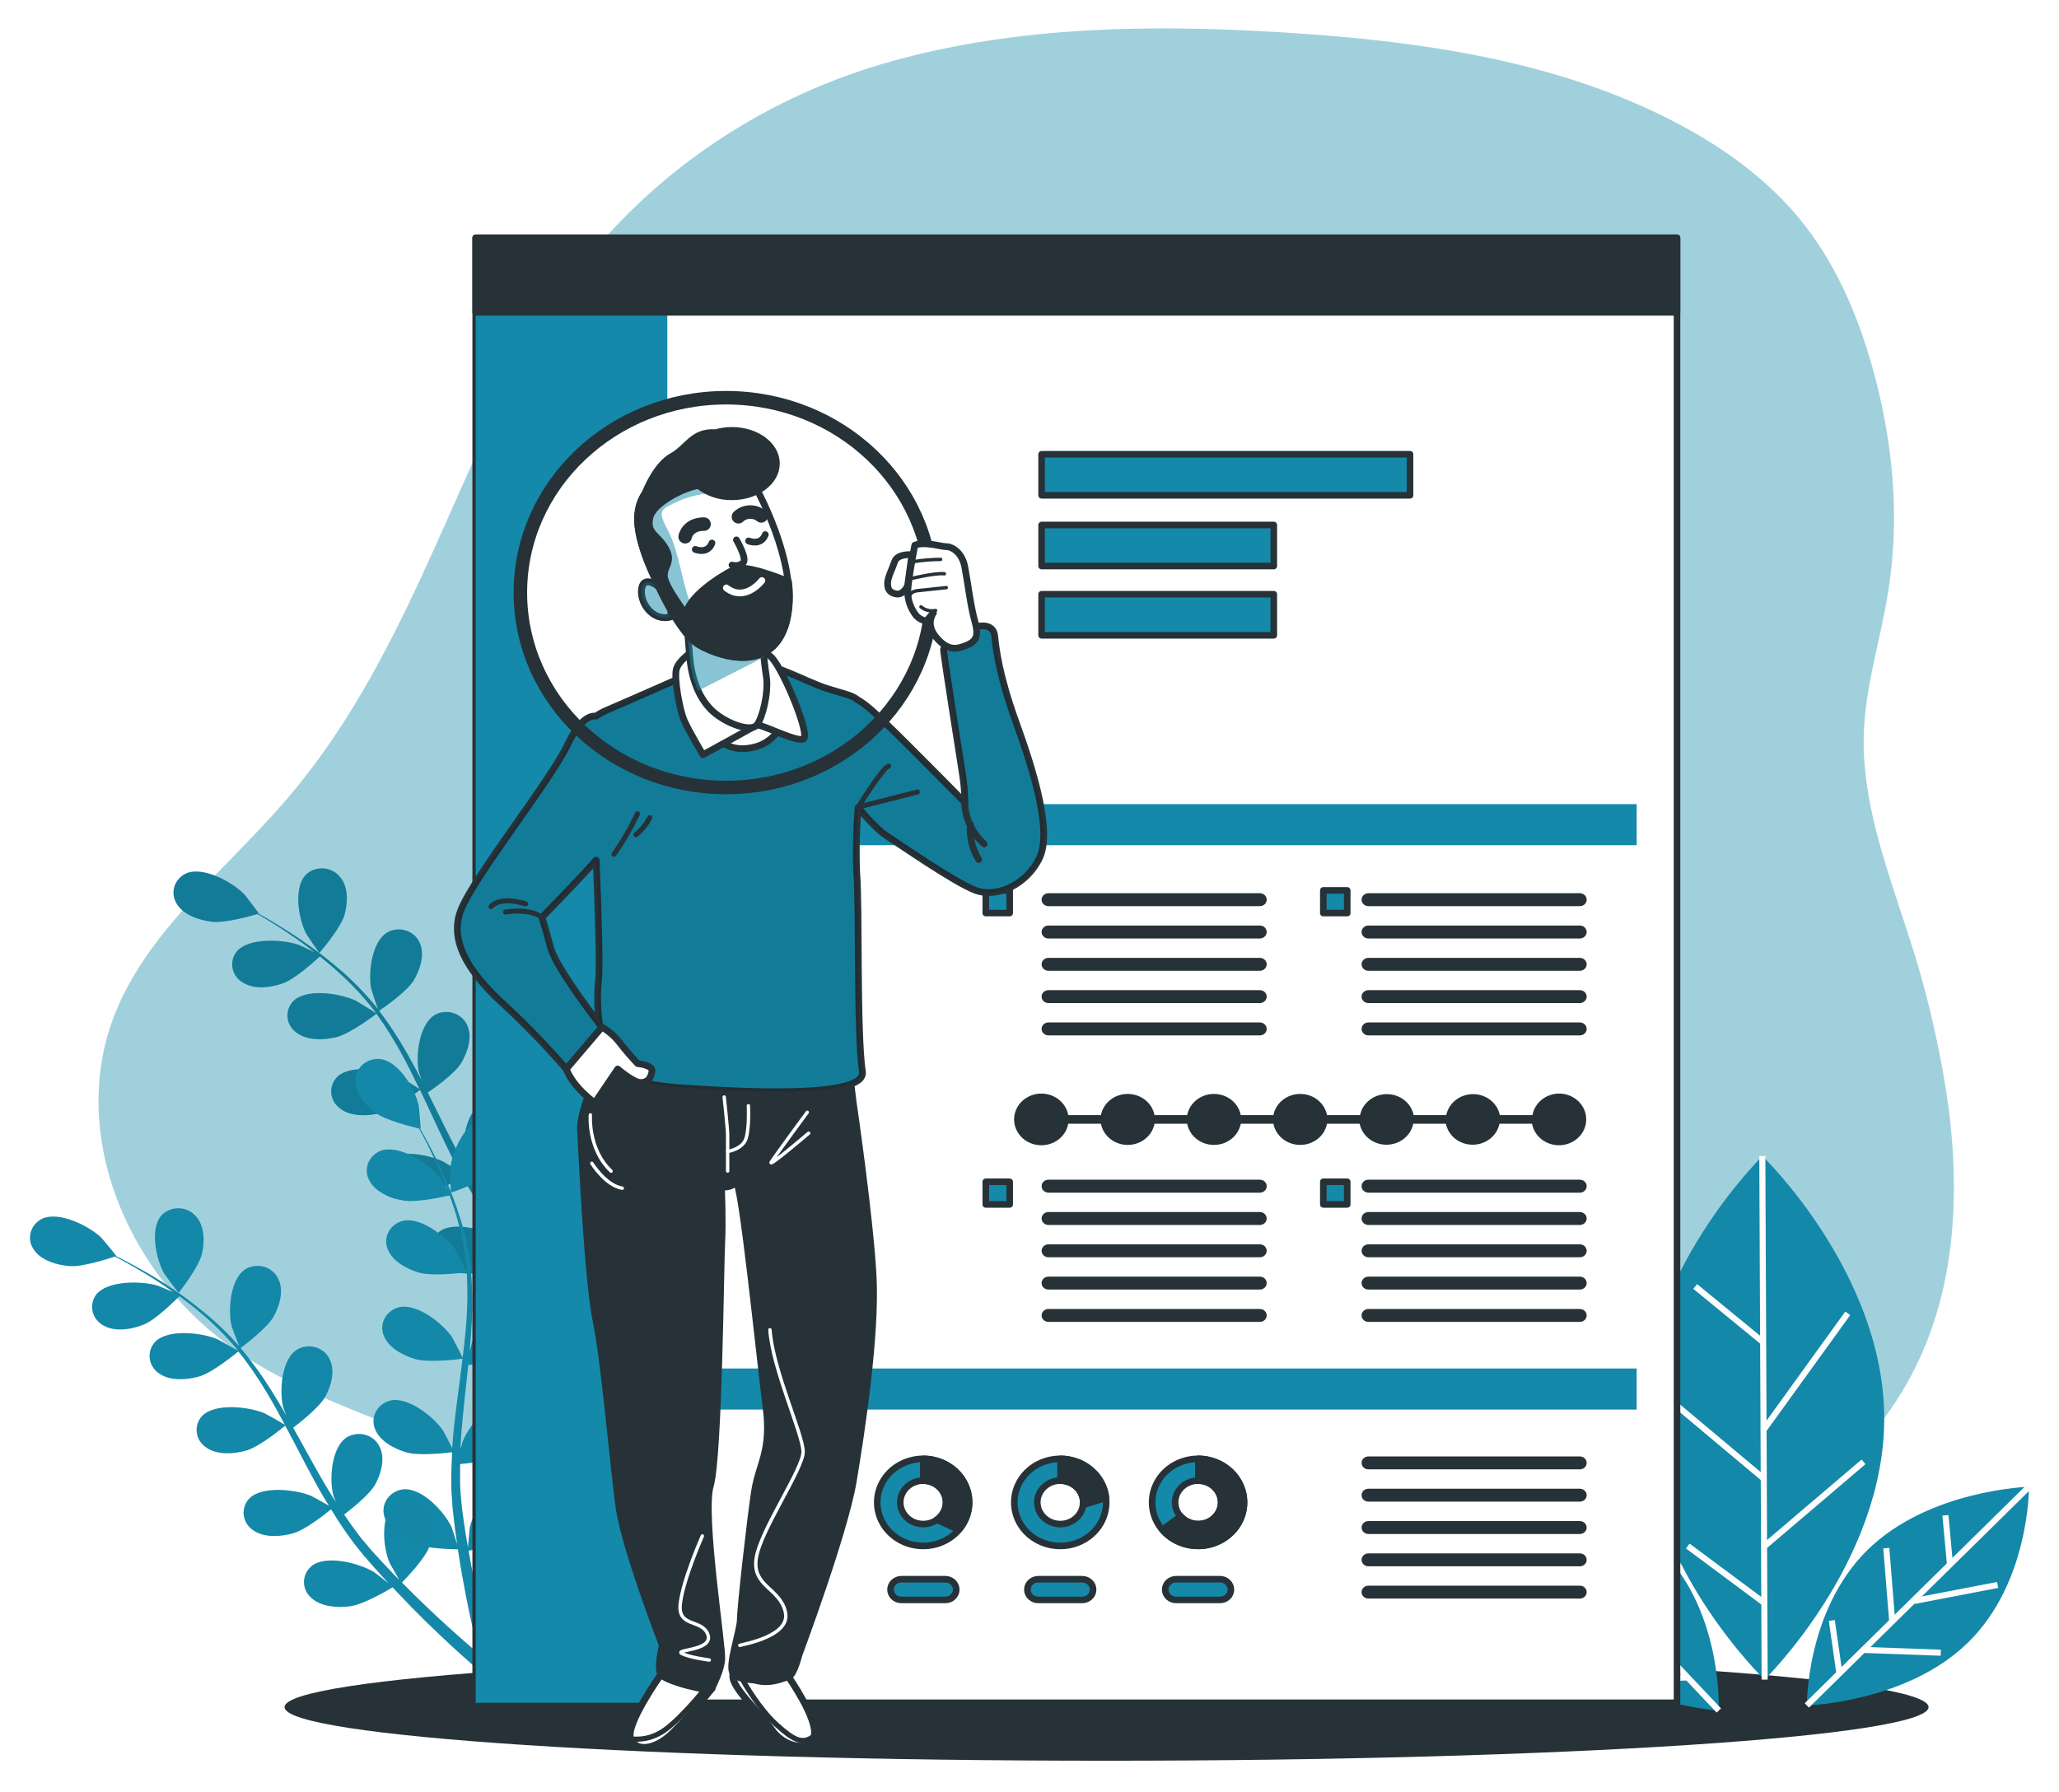 <svg width="309" height="269" viewBox="0 0 309 269" fill="none" xmlns="http://www.w3.org/2000/svg">
<g filter="url(#filter0_d_2_602)">
<g opacity="0.5">
<path opacity="0.8" d="M292.444 162.336C291.177 153.223 289.061 144.234 286.122 135.474C282.987 125.78 279.332 116.009 279.713 105.898C279.983 98.773 282.256 91.862 283.367 84.805C285.187 73.525 284.061 61.912 280.926 50.874C278.667 42.945 275.32 35.175 269.963 28.714C265.168 22.932 258.898 18.327 252.145 14.74C234.297 5.177 213.409 2.165 192.945 0.89C173.3 -0.356 153.252 -0.128 134.345 5.045C122.587 8.245 111.647 13.697 102.201 21.062C92.755 28.428 85.004 37.551 79.428 47.868C67.274 70.416 60.243 95.754 43.214 115.732C34.225 126.278 22.502 135.246 17.356 147.891C9.997 165.971 19.14 187.757 35.818 198.975C46.335 206.052 59.074 209.432 70.504 215.103C81.051 220.331 90.42 227.478 100.806 232.99C138.957 253.231 186.309 249.284 228.428 238.37C249.492 232.934 271.549 224.881 283.637 207.652C292.905 194.419 294.476 178.388 292.444 162.336Z" fill="#1489A9"/>
</g>
<path d="M166.065 260.259C234.195 260.259 289.426 256.657 289.426 252.213C289.426 247.769 234.195 244.166 166.065 244.166C97.934 244.166 42.703 247.769 42.703 252.213C42.703 256.657 97.934 260.259 166.065 260.259Z" fill="#263238"/>
<path d="M91.921 191.593C91.41 189.253 90.73 185.894 90.109 181.836C89.926 180.666 89.751 179.426 89.59 178.145C90.145 178.048 94.56 177.231 96.277 176.068C97.841 175.022 99.522 173.298 99.588 171.359C99.626 170.905 99.561 170.449 99.399 170.021C99.237 169.592 98.98 169.201 98.647 168.874C98.313 168.547 97.909 168.29 97.463 168.122C97.017 167.953 96.538 167.876 96.058 167.897C93.193 168.084 90.547 172.294 89.926 174.655C89.89 174.808 89.634 176.636 89.524 177.577C89.429 176.802 89.334 176.033 89.246 175.23C89.115 174.067 89.013 172.841 88.91 171.65C88.91 171.027 88.844 170.403 88.815 169.773C88.786 169.143 88.815 168.527 88.815 167.89C88.815 166.962 88.888 165.999 88.939 165.044C90.197 164.988 93.873 164.76 95.517 163.97C97.162 163.181 99.172 161.678 99.544 159.815C99.647 159.375 99.65 158.92 99.556 158.478C99.461 158.037 99.27 157.619 98.995 157.252C98.719 156.885 98.366 156.576 97.957 156.346C97.548 156.116 97.093 155.97 96.621 155.917C93.763 155.695 90.467 159.476 89.488 161.72C89.451 161.789 89.298 162.287 89.115 162.876C89.203 161.941 89.283 161.006 89.407 160.065C89.743 157.398 90.182 154.684 90.606 151.962C90.694 151.395 90.774 150.834 90.862 150.266C91.914 150.217 95.905 150.01 97.637 149.186C99.369 148.362 101.291 146.887 101.664 145.031C101.767 144.591 101.772 144.135 101.678 143.693C101.584 143.251 101.393 142.833 101.117 142.465C100.842 142.098 100.488 141.789 100.078 141.56C99.669 141.33 99.213 141.184 98.74 141.132C95.875 140.91 92.587 144.691 91.6 146.935C91.6 147.011 91.381 147.628 91.176 148.265C91.388 146.79 91.571 145.308 91.71 143.84C91.967 141.308 92.042 138.763 91.936 136.222C92.309 136.222 96.986 136.049 98.916 135.135C100.633 134.325 102.57 132.843 102.943 130.98C103.046 130.541 103.051 130.085 102.957 129.644C102.863 129.202 102.671 128.785 102.396 128.418C102.12 128.051 101.766 127.743 101.357 127.514C100.947 127.285 100.492 127.14 100.019 127.089C97.154 126.86 93.865 130.648 92.879 132.885C92.806 133.044 92.148 135.191 91.951 135.959C91.947 135.929 91.947 135.899 91.951 135.869C91.781 133.382 91.38 130.914 90.752 128.494C90.2 126.33 89.517 124.199 88.706 122.11C87.975 120.171 87.178 118.432 86.462 116.902C86.067 116.071 85.687 115.323 85.329 114.631H85.388C85.439 114.631 85.3 111.341 85.271 111.168C84.876 108.772 82.632 104.354 79.796 103.925C79.324 103.865 78.843 103.901 78.386 104.03C77.929 104.158 77.505 104.376 77.143 104.671C76.781 104.965 76.488 105.328 76.284 105.736C76.08 106.145 75.97 106.589 75.96 107.041C75.843 108.959 77.355 110.836 78.81 112.013C80.264 113.19 84.196 114.34 85.161 114.603C85.519 115.337 85.892 116.12 86.294 116.992C86.974 118.536 87.756 120.281 88.406 122.234C88.589 122.754 88.764 123.321 88.947 123.862C88.443 123.003 87.734 121.833 87.646 121.729C86.133 119.769 81.989 116.826 79.27 117.685C78.822 117.838 78.412 118.079 78.069 118.393C77.725 118.706 77.456 119.084 77.277 119.503C77.098 119.922 77.015 120.372 77.032 120.823C77.05 121.275 77.167 121.718 77.377 122.123C78.203 123.875 80.462 124.893 82.333 125.288C84.204 125.683 88.37 124.983 89.261 124.817C89.641 126.029 89.992 127.282 90.299 128.612C90.852 131.001 91.179 133.432 91.278 135.876C91.278 136.022 91.278 136.167 91.278 136.312C91.103 135.841 89.963 133.355 89.868 133.189C88.589 131.112 84.81 127.726 82.004 128.293C81.54 128.4 81.104 128.598 80.726 128.874C80.348 129.151 80.036 129.5 79.809 129.898C79.583 130.297 79.448 130.736 79.413 131.187C79.378 131.639 79.444 132.092 79.606 132.518C80.228 134.339 82.362 135.578 84.167 136.174C86.25 136.866 91.096 136.423 91.271 136.409C91.311 138.861 91.181 141.313 90.884 143.75C90.672 145.557 90.379 147.378 90.065 149.199C89.824 148.597 88.771 146.284 88.669 146.125C87.397 144.047 83.619 140.668 80.812 141.236C80.349 141.342 79.915 141.54 79.537 141.816C79.16 142.092 78.848 142.441 78.622 142.838C78.396 143.236 78.26 143.674 78.225 144.125C78.189 144.575 78.254 145.028 78.415 145.453C79.036 147.281 81.163 148.514 82.976 149.116C85.007 149.809 89.648 149.386 90.043 149.352C89.897 150.176 89.758 151.007 89.612 151.838C89.122 154.539 88.625 157.253 88.223 159.94C88.077 160.875 87.975 161.796 87.873 162.71C87.485 161.817 86.747 160.21 86.667 160.078C85.388 158.001 81.609 154.615 78.802 155.189C78.339 155.296 77.905 155.494 77.527 155.77C77.15 156.046 76.838 156.394 76.612 156.792C76.386 157.19 76.251 157.628 76.215 158.078C76.179 158.529 76.244 158.981 76.405 159.407C77.027 161.235 79.153 162.467 80.966 163.07C82.778 163.672 86.689 163.409 87.792 163.326C87.624 164.863 87.5 166.394 87.449 167.903C87.449 168.554 87.383 169.226 87.449 169.849C87.514 170.473 87.449 171.11 87.492 171.726C87.58 173.007 87.646 174.198 87.755 175.389C87.807 175.992 87.865 176.559 87.924 177.141C87.675 176.186 87.251 174.669 87.193 174.537C86.265 172.273 83.071 168.416 80.198 168.575C79.724 168.615 79.263 168.75 78.846 168.969C78.43 169.189 78.066 169.488 77.78 169.849C77.493 170.21 77.29 170.624 77.183 171.064C77.076 171.505 77.067 171.961 77.158 172.405C77.48 174.295 79.351 175.825 81.076 176.677C82.947 177.612 87.441 177.889 87.989 177.924C88.136 179.35 88.296 180.742 88.465 182.037C89.005 186.15 89.612 189.55 90.072 191.933C90.533 194.315 90.862 195.665 90.862 195.665C90.884 195.796 90.934 195.92 91.01 196.032C91.085 196.143 91.184 196.238 91.301 196.311C91.417 196.384 91.548 196.433 91.686 196.456C91.823 196.478 91.964 196.473 92.1 196.442C92.235 196.41 92.362 196.352 92.473 196.271C92.583 196.191 92.675 196.089 92.742 195.973C92.809 195.857 92.85 195.729 92.862 195.598C92.874 195.466 92.858 195.333 92.813 195.208C92.813 195.208 92.433 193.941 91.921 191.593Z" fill="#1489A9"/>
<path d="M89.484 124.311C89.484 124.311 94.308 122.926 95.982 121.493C97.444 120.288 98.905 118.369 98.693 116.451C98.67 116 98.547 115.559 98.333 115.156C98.118 114.753 97.816 114.398 97.446 114.113C97.076 113.828 96.648 113.62 96.188 113.503C95.728 113.386 95.246 113.362 94.776 113.432C91.955 113.931 89.828 118.404 89.506 120.814C89.477 121.022 89.433 124.325 89.484 124.311Z" fill="#1489A9"/>
<path d="M92.032 196.44C92.151 196.518 92.251 196.619 92.326 196.737C92.4 196.855 92.446 196.986 92.462 197.123C92.478 197.259 92.462 197.397 92.416 197.527C92.371 197.657 92.296 197.776 92.198 197.877C92.099 197.977 91.979 198.056 91.845 198.109C91.712 198.161 91.567 198.186 91.423 198.181C91.278 198.176 91.136 198.142 91.007 198.08C90.878 198.019 90.764 197.932 90.673 197.825C90.673 197.825 89.606 196.855 87.845 195.117C86.083 193.379 83.584 190.851 80.741 187.708C79.842 186.71 78.906 185.63 77.949 184.522C77.474 184.778 73.564 186.897 71.459 187.091C69.551 187.264 67.074 186.987 65.7 185.575C65.366 185.253 65.107 184.868 64.94 184.446C64.773 184.023 64.701 183.571 64.73 183.121C64.759 182.67 64.888 182.231 65.108 181.83C65.328 181.43 65.634 181.078 66.007 180.797C68.309 179.162 73.22 180.714 75.31 182.119C75.435 182.202 76.67 183.241 77.43 183.906C77.043 183.449 76.699 183.013 76.268 182.521C75.486 181.586 74.733 180.63 73.922 179.599L72.789 178.061C72.394 177.556 72.058 176.974 71.678 176.427C70.838 175.139 70.056 173.796 69.303 172.425C68.433 173.069 65.32 175.326 63.456 175.776C61.592 176.226 59.071 176.302 57.521 175.084C57.139 174.814 56.821 174.47 56.588 174.076C56.355 173.682 56.212 173.245 56.168 172.795C56.125 172.345 56.182 171.892 56.336 171.464C56.489 171.036 56.737 170.644 57.061 170.312C59.078 168.373 64.18 169.198 66.467 170.312C66.613 170.382 68.163 171.337 69.003 171.877C68.557 171.046 68.104 170.222 67.68 169.371C66.452 166.919 65.29 164.399 64.121 161.885C63.763 161.116 63.39 160.355 63.032 159.586C62.725 159.821 59.085 162.584 57.002 163.083C55.146 163.533 52.617 163.609 51.068 162.39C50.685 162.12 50.367 161.777 50.134 161.383C49.901 160.988 49.758 160.552 49.715 160.102C49.671 159.652 49.728 159.198 49.882 158.771C50.036 158.343 50.283 157.951 50.607 157.619C52.617 155.68 57.719 156.504 60.014 157.619C60.189 157.702 62.418 159.08 62.937 159.454C62.133 157.772 61.322 156.103 60.445 154.482C59.274 152.295 57.956 150.18 56.498 148.153C56.352 148.264 52.574 151.165 50.432 151.678C48.576 152.121 46.047 152.204 44.498 150.985C44.115 150.715 43.796 150.372 43.563 149.977C43.33 149.583 43.187 149.146 43.145 148.696C43.102 148.245 43.16 147.792 43.315 147.364C43.47 146.936 43.718 146.544 44.044 146.214C46.054 144.275 51.156 145.099 53.443 146.214C53.626 146.297 56.023 147.779 56.44 148.077C56.352 147.959 56.279 147.834 56.191 147.717C54.661 145.732 52.949 143.878 51.075 142.177C50.052 141.221 49.022 140.363 47.998 139.545C47.348 140.155 44.344 142.904 42.495 143.569C40.646 144.234 38.234 144.545 36.517 143.513C36.105 143.285 35.75 142.978 35.472 142.61C35.195 142.243 35.003 141.825 34.908 141.383C34.812 140.94 34.817 140.484 34.92 140.043C35.024 139.603 35.224 139.188 35.508 138.825C37.284 136.685 42.451 136.969 44.856 137.814C44.987 137.863 46.259 138.465 47.18 138.915C46.712 138.555 46.237 138.174 45.784 137.842C44.074 136.568 42.429 135.501 40.967 134.573C40.127 134.054 39.359 133.597 38.636 133.188C37.671 133.472 33.776 134.573 31.832 134.345C29.888 134.116 27.571 133.348 26.548 131.686C26.295 131.303 26.131 130.874 26.064 130.427C25.998 129.98 26.031 129.525 26.162 129.091C26.293 128.657 26.519 128.254 26.824 127.908C27.13 127.561 27.509 127.28 27.936 127.081C30.553 125.959 34.996 128.466 36.706 130.266C36.853 130.425 38.899 133.105 38.841 133.119H38.782C39.513 133.507 40.244 133.936 41.048 134.421C42.51 135.321 44.212 136.353 45.959 137.593C47.85 138.912 49.66 140.332 51.382 141.844C53.312 143.543 55.082 145.396 56.674 147.384C56.686 147.412 56.703 147.438 56.725 147.461C56.447 146.713 55.745 144.58 55.709 144.414C55.227 142.031 55.775 137.149 58.289 135.841C58.713 135.635 59.178 135.516 59.654 135.491C60.13 135.467 60.606 135.538 61.052 135.699C61.497 135.86 61.901 136.109 62.239 136.428C62.576 136.747 62.839 137.129 63.01 137.551C63.799 139.324 63.01 141.574 62.089 143.146C61.008 144.919 57.2 147.502 56.9 147.703C58.458 149.764 59.872 151.92 61.132 154.157C61.863 155.459 62.593 156.788 63.266 158.132C63.047 157.474 62.857 156.885 62.842 156.802C62.36 154.42 62.901 149.538 65.422 148.229C65.847 148.023 66.312 147.905 66.789 147.881C67.265 147.857 67.742 147.928 68.187 148.09C68.632 148.252 69.037 148.501 69.374 148.821C69.711 149.141 69.973 149.524 70.143 149.947C70.933 151.712 70.143 153.963 69.222 155.535C68.302 157.107 65.049 159.392 64.194 159.981C64.45 160.5 64.713 161.012 64.969 161.532C66.204 164.018 67.417 166.511 68.689 168.921C69.135 169.765 69.61 170.583 70.078 171.407C69.888 170.825 69.734 170.333 69.712 170.25C69.23 167.868 69.778 162.993 72.292 161.684C72.716 161.478 73.182 161.359 73.658 161.335C74.134 161.31 74.61 161.381 75.055 161.542C75.5 161.704 75.905 161.952 76.242 162.271C76.579 162.59 76.842 162.973 77.013 163.395C77.803 165.16 77.05 167.418 76.093 168.99C75.135 170.562 72.234 172.618 71.218 173.325C71.729 174.149 72.234 174.98 72.767 175.762C73.147 176.289 73.498 176.822 73.878 177.327L75.047 178.844C75.829 179.779 76.626 180.755 77.415 181.648C77.956 182.279 78.482 182.867 79.016 183.463C78.555 182.625 77.7 180.963 77.649 180.817C76.787 178.525 76.546 173.629 78.826 171.974C79.212 171.71 79.653 171.525 80.12 171.433C80.586 171.34 81.068 171.341 81.534 171.437C82 171.532 82.439 171.719 82.824 171.986C83.209 172.253 83.53 172.593 83.766 172.985C84.826 174.62 84.439 176.96 83.766 178.65C83.036 180.513 79.798 183.497 79.381 183.871C80.266 184.855 81.128 185.796 81.969 186.683C84.848 189.737 87.37 192.181 89.16 193.871C90.951 195.56 92.032 196.44 92.032 196.44ZM47.94 139.012C47.94 139.012 51.148 135.321 51.718 133.265C52.201 131.513 52.303 129.11 51.053 127.642C50.771 127.277 50.411 126.973 49.996 126.748C49.581 126.524 49.121 126.386 48.646 126.341C48.171 126.297 47.692 126.348 47.239 126.491C46.786 126.634 46.37 126.865 46.018 127.171C43.957 129.061 44.79 133.902 45.923 136.083C45.988 136.27 47.903 139.047 47.94 139.012Z" fill="#1489A9"/>
<path opacity="0.1" d="M92.032 196.44C92.151 196.518 92.251 196.619 92.326 196.737C92.4 196.855 92.446 196.986 92.462 197.123C92.478 197.259 92.462 197.397 92.416 197.527C92.371 197.657 92.296 197.776 92.198 197.877C92.099 197.977 91.979 198.056 91.845 198.109C91.712 198.161 91.567 198.186 91.423 198.181C91.278 198.176 91.136 198.142 91.007 198.08C90.878 198.019 90.764 197.932 90.673 197.825C90.673 197.825 89.606 196.855 87.845 195.117C86.083 193.379 83.584 190.851 80.741 187.708C79.842 186.71 78.906 185.63 77.949 184.522C77.474 184.778 73.564 186.897 71.459 187.091C69.551 187.264 67.074 186.987 65.7 185.575C65.366 185.253 65.107 184.868 64.94 184.446C64.773 184.023 64.701 183.571 64.73 183.121C64.759 182.67 64.888 182.231 65.108 181.83C65.328 181.43 65.634 181.078 66.007 180.797C68.309 179.162 73.22 180.714 75.31 182.119C75.435 182.202 76.67 183.241 77.43 183.906C77.043 183.449 76.699 183.013 76.268 182.521C75.486 181.586 74.733 180.63 73.922 179.599L72.789 178.061C72.394 177.556 72.058 176.974 71.678 176.427C70.838 175.139 70.056 173.796 69.303 172.425C68.433 173.069 65.32 175.326 63.456 175.776C61.592 176.226 59.071 176.302 57.521 175.084C57.139 174.814 56.821 174.47 56.588 174.076C56.355 173.682 56.212 173.245 56.168 172.795C56.125 172.345 56.182 171.892 56.336 171.464C56.489 171.036 56.737 170.644 57.061 170.312C59.078 168.373 64.18 169.198 66.467 170.312C66.613 170.382 68.163 171.337 69.003 171.877C68.557 171.046 68.104 170.222 67.68 169.371C66.452 166.919 65.29 164.399 64.121 161.885C63.763 161.116 63.39 160.355 63.032 159.586C62.725 159.821 59.085 162.584 57.002 163.083C55.146 163.533 52.617 163.609 51.068 162.39C50.685 162.12 50.367 161.777 50.134 161.383C49.901 160.988 49.758 160.552 49.715 160.102C49.671 159.652 49.728 159.198 49.882 158.771C50.036 158.343 50.283 157.951 50.607 157.619C52.617 155.68 57.719 156.504 60.014 157.619C60.189 157.702 62.418 159.08 62.937 159.454C62.133 157.772 61.322 156.103 60.445 154.482C59.274 152.295 57.956 150.18 56.498 148.153C56.352 148.264 52.574 151.165 50.432 151.678C48.576 152.121 46.047 152.204 44.498 150.985C44.115 150.715 43.796 150.372 43.563 149.977C43.33 149.583 43.187 149.146 43.145 148.696C43.102 148.245 43.16 147.792 43.315 147.364C43.47 146.936 43.718 146.544 44.044 146.214C46.054 144.275 51.156 145.099 53.443 146.214C53.626 146.297 56.023 147.779 56.44 148.077C56.352 147.959 56.279 147.834 56.191 147.717C54.661 145.732 52.949 143.878 51.075 142.177C50.052 141.221 49.022 140.363 47.998 139.545C47.348 140.155 44.344 142.904 42.495 143.569C40.646 144.234 38.234 144.545 36.517 143.513C36.105 143.285 35.75 142.978 35.472 142.61C35.195 142.243 35.003 141.825 34.908 141.383C34.812 140.94 34.817 140.484 34.92 140.043C35.024 139.603 35.224 139.188 35.508 138.825C37.284 136.685 42.451 136.969 44.856 137.814C44.987 137.863 46.259 138.465 47.18 138.915C46.712 138.555 46.237 138.174 45.784 137.842C44.074 136.568 42.429 135.501 40.967 134.573C40.127 134.054 39.359 133.597 38.636 133.188C37.671 133.472 33.776 134.573 31.832 134.345C29.888 134.116 27.571 133.348 26.548 131.686C26.295 131.303 26.131 130.874 26.064 130.427C25.998 129.98 26.031 129.525 26.162 129.091C26.293 128.657 26.519 128.254 26.824 127.908C27.13 127.561 27.509 127.28 27.936 127.081C30.553 125.959 34.996 128.466 36.706 130.266C36.853 130.425 38.899 133.105 38.841 133.119H38.782C39.513 133.507 40.244 133.936 41.048 134.421C42.51 135.321 44.212 136.353 45.959 137.593C47.85 138.912 49.66 140.332 51.382 141.844C53.312 143.543 55.082 145.396 56.674 147.384C56.686 147.412 56.703 147.438 56.725 147.461C56.447 146.713 55.745 144.58 55.709 144.414C55.227 142.031 55.775 137.149 58.289 135.841C58.713 135.635 59.178 135.516 59.654 135.491C60.13 135.467 60.606 135.538 61.052 135.699C61.497 135.86 61.901 136.109 62.239 136.428C62.576 136.747 62.839 137.129 63.01 137.551C63.799 139.324 63.01 141.574 62.089 143.146C61.008 144.919 57.2 147.502 56.9 147.703C58.458 149.764 59.872 151.92 61.132 154.157C61.863 155.459 62.593 156.788 63.266 158.132C63.047 157.474 62.857 156.885 62.842 156.802C62.36 154.42 62.901 149.538 65.422 148.229C65.847 148.023 66.312 147.905 66.789 147.881C67.265 147.857 67.742 147.928 68.187 148.09C68.632 148.252 69.037 148.501 69.374 148.821C69.711 149.141 69.973 149.524 70.143 149.947C70.933 151.712 70.143 153.963 69.222 155.535C68.302 157.107 65.049 159.392 64.194 159.981C64.45 160.5 64.713 161.012 64.969 161.532C66.204 164.018 67.417 166.511 68.689 168.921C69.135 169.765 69.61 170.583 70.078 171.407C69.888 170.825 69.734 170.333 69.712 170.25C69.23 167.868 69.778 162.993 72.292 161.684C72.716 161.478 73.182 161.359 73.658 161.335C74.134 161.31 74.61 161.381 75.055 161.542C75.5 161.704 75.905 161.952 76.242 162.271C76.579 162.59 76.842 162.973 77.013 163.395C77.803 165.16 77.05 167.418 76.093 168.99C75.135 170.562 72.234 172.618 71.218 173.325C71.729 174.149 72.234 174.98 72.767 175.762C73.147 176.289 73.498 176.822 73.878 177.327L75.047 178.844C75.829 179.779 76.626 180.755 77.415 181.648C77.956 182.279 78.482 182.867 79.016 183.463C78.555 182.625 77.7 180.963 77.649 180.817C76.787 178.525 76.546 173.629 78.826 171.974C79.212 171.71 79.653 171.525 80.12 171.433C80.586 171.34 81.068 171.341 81.534 171.437C82 171.532 82.439 171.719 82.824 171.986C83.209 172.253 83.53 172.593 83.766 172.985C84.826 174.62 84.439 176.96 83.766 178.65C83.036 180.513 79.798 183.497 79.381 183.871C80.266 184.855 81.128 185.796 81.969 186.683C84.848 189.737 87.37 192.181 89.16 193.871C90.951 195.56 92.032 196.44 92.032 196.44ZM47.94 139.012C47.94 139.012 51.148 135.321 51.718 133.265C52.201 131.513 52.303 129.11 51.053 127.642C50.771 127.277 50.411 126.973 49.996 126.748C49.581 126.524 49.121 126.386 48.646 126.341C48.171 126.297 47.692 126.348 47.239 126.491C46.786 126.634 46.37 126.865 46.018 127.171C43.957 129.061 44.79 133.902 45.923 136.083C45.988 136.27 47.903 139.047 47.94 139.012Z" fill="black"/>
<path d="M73.275 242.109C72.653 239.789 71.813 236.466 71.009 232.415C70.775 231.258 70.541 230.019 70.322 228.751C70.863 228.627 75.241 227.629 76.9 226.404C78.412 225.289 80.013 223.475 79.991 221.556C80.002 221.107 79.913 220.661 79.73 220.247C79.548 219.832 79.276 219.459 78.931 219.15C78.587 218.841 78.178 218.605 77.731 218.455C77.284 218.305 76.809 218.246 76.337 218.281C73.479 218.586 71.031 222.907 70.49 225.289C70.49 225.441 70.285 227.283 70.227 228.225C70.088 227.456 69.957 226.695 69.832 225.891C69.65 224.742 69.489 223.516 69.328 222.332L69.153 220.462C69.072 219.825 69.087 219.209 69.05 218.579C69.05 217.651 69.05 216.688 69.05 215.733C70.3 215.622 73.962 215.241 75.584 214.382C77.207 213.524 79.129 211.938 79.406 210.04C79.49 209.595 79.473 209.139 79.357 208.7C79.242 208.262 79.029 207.851 78.735 207.496C78.44 207.14 78.07 206.848 77.648 206.637C77.226 206.426 76.762 206.302 76.286 206.273C73.421 206.162 70.307 210.082 69.423 212.367C69.423 212.436 69.262 212.935 69.116 213.53C69.116 212.596 69.196 211.668 69.269 210.719C69.489 208.032 69.796 205.311 70.095 202.575C70.154 202.001 70.205 201.433 70.271 200.865C71.323 200.775 75.292 200.394 76.987 199.48C78.683 198.566 80.532 197.036 80.817 195.131C80.899 194.686 80.882 194.23 80.765 193.792C80.649 193.354 80.437 192.944 80.143 192.589C79.848 192.234 79.478 191.941 79.057 191.73C78.635 191.519 78.172 191.394 77.696 191.364C74.831 191.26 71.711 195.18 70.834 197.458C70.834 197.541 70.644 198.15 70.475 198.808C70.614 197.319 70.731 195.838 70.804 194.363C70.941 191.824 70.897 189.279 70.673 186.745C71.046 186.745 75.708 186.357 77.601 185.36C79.268 184.481 81.146 182.916 81.424 181.012C81.507 180.566 81.49 180.11 81.374 179.671C81.259 179.233 81.047 178.822 80.752 178.467C80.458 178.111 80.087 177.819 79.665 177.608C79.243 177.397 78.779 177.274 78.303 177.244C75.438 177.141 72.325 181.06 71.44 183.338C71.382 183.498 70.826 185.665 70.658 186.448C70.658 186.448 70.658 186.385 70.658 186.357C70.378 183.879 69.864 181.429 69.123 179.038C68.469 176.901 67.686 174.802 66.777 172.75C65.959 170.839 65.082 169.135 64.292 167.633C63.861 166.823 63.452 166.095 63.057 165.41H63.116C63.167 165.41 62.882 162.134 62.838 161.947C62.334 159.565 59.914 155.244 56.991 154.933C56.519 154.898 56.044 154.957 55.597 155.107C55.15 155.256 54.741 155.493 54.397 155.802C54.052 156.11 53.78 156.484 53.597 156.898C53.415 157.313 53.326 157.759 53.337 158.208C53.337 160.126 54.908 161.941 56.421 163.055C57.934 164.17 61.903 165.133 62.882 165.382C63.276 166.075 63.686 166.864 64.124 167.716C64.855 169.232 65.703 170.943 66.478 172.868C66.69 173.38 66.887 173.934 67.091 174.474C66.551 173.637 65.783 172.494 65.696 172.397C64.095 170.507 59.849 167.744 57.137 168.713C56.697 168.886 56.3 169.145 55.973 169.473C55.645 169.801 55.394 170.19 55.235 170.616C55.077 171.042 55.015 171.494 55.053 171.944C55.091 172.394 55.228 172.832 55.456 173.228C56.362 174.945 58.665 175.853 60.572 176.185C62.48 176.517 66.587 175.624 67.472 175.416C67.91 176.614 68.327 177.854 68.685 179.169C69.366 181.545 69.818 183.974 70.037 186.427C70.037 186.565 70.037 186.718 70.037 186.856C69.847 186.399 68.575 183.955 68.487 183.795C67.114 181.718 63.181 178.553 60.404 179.239C59.946 179.364 59.521 179.58 59.157 179.871C58.792 180.163 58.497 180.524 58.29 180.932C58.083 181.339 57.969 181.783 57.956 182.234C57.942 182.686 58.029 183.135 58.212 183.553C58.943 185.353 61.135 186.503 62.933 187.015C65.045 187.618 69.862 186.974 70.044 186.953C70.191 189.401 70.174 191.855 69.993 194.3C69.862 196.115 69.657 197.943 69.43 199.778C69.167 199.189 67.969 196.918 67.895 196.765C66.522 194.688 62.59 191.523 59.812 192.209C59.354 192.334 58.929 192.55 58.565 192.842C58.2 193.133 57.905 193.495 57.698 193.902C57.491 194.309 57.377 194.753 57.364 195.204C57.35 195.656 57.437 196.105 57.62 196.523C58.35 198.324 60.543 199.466 62.341 199.986C64.402 200.567 69.021 199.986 69.416 199.923C69.306 200.754 69.211 201.592 69.101 202.423C68.743 205.145 68.371 207.88 68.085 210.581C67.99 211.515 67.932 212.443 67.866 213.35C67.435 212.478 66.624 210.899 66.536 210.774C65.162 208.697 61.237 205.532 58.497 206.218C58.039 206.344 57.615 206.56 57.251 206.852C56.888 207.144 56.593 207.505 56.386 207.912C56.179 208.319 56.065 208.762 56.051 209.214C56.037 209.665 56.123 210.114 56.304 210.532C57.035 212.333 59.227 213.475 61.025 213.994C62.823 214.514 66.763 214.098 67.859 213.96C67.764 215.504 67.706 217.041 67.727 218.551C67.727 219.209 67.727 219.874 67.793 220.497L67.925 222.374C68.071 223.648 68.195 224.832 68.356 226.023C68.436 226.618 68.524 227.179 68.612 227.761C68.312 226.819 67.822 225.323 67.764 225.192C66.726 222.969 63.379 219.25 60.499 219.527C60.027 219.587 59.573 219.739 59.167 219.975C58.761 220.212 58.412 220.526 58.143 220.898C57.873 221.27 57.69 221.692 57.603 222.136C57.517 222.58 57.53 223.036 57.642 223.475C58.051 225.358 60.024 226.805 61.756 227.581C63.664 228.44 68.166 228.53 68.721 228.537C68.933 229.963 69.153 231.341 69.386 232.636C70.117 236.715 70.848 240.094 71.448 242.449C72.047 244.803 72.412 246.146 72.412 246.146C72.502 246.373 72.678 246.558 72.907 246.666C73.135 246.773 73.398 246.795 73.642 246.727C73.886 246.658 74.095 246.505 74.224 246.297C74.354 246.089 74.396 245.842 74.342 245.606C74.342 245.606 73.896 244.436 73.275 242.109Z" fill="#1489A9"/>
<path d="M67.689 174.995C67.689 174.995 72.447 173.402 74.047 171.913C75.414 170.639 76.788 168.665 76.532 166.761C76.487 166.311 76.343 165.875 76.109 165.481C75.874 165.087 75.555 164.745 75.172 164.476C74.788 164.207 74.35 164.017 73.884 163.919C73.418 163.821 72.936 163.817 72.468 163.908C69.677 164.524 67.762 169.081 67.55 171.525C67.528 171.726 67.637 175.015 67.689 174.995Z" fill="#1489A9"/>
<path d="M70.55 243.086C68.686 241.48 66.055 239.139 63.029 236.203C62.16 235.358 61.246 234.451 60.325 233.509C60.705 233.121 63.768 229.998 64.447 228.108C65.061 226.39 65.339 224.043 64.199 222.45C63.945 222.068 63.609 221.742 63.213 221.491C62.816 221.24 62.369 221.072 61.899 220.996C61.43 220.92 60.949 220.939 60.487 221.051C60.026 221.163 59.595 221.366 59.222 221.647C57.029 223.392 57.489 228.281 58.454 230.524C58.513 230.67 59.448 232.297 59.916 233.114C59.353 232.547 58.798 231.979 58.228 231.369C57.402 230.511 56.561 229.569 55.735 228.669L54.493 227.201C54.062 226.709 53.718 226.19 53.316 225.684C52.746 224.929 52.198 224.119 51.65 223.309C52.629 222.568 55.465 220.331 56.32 218.773C57.175 217.215 57.855 214.881 56.978 213.15C56.788 212.736 56.508 212.364 56.156 212.059C55.805 211.754 55.389 211.523 54.937 211.38C54.484 211.238 54.005 211.187 53.531 211.232C53.056 211.277 52.597 211.416 52.184 211.64C49.728 213.025 49.413 217.942 49.991 220.303C49.991 220.387 50.196 220.871 50.415 221.446C49.903 220.643 49.392 219.846 48.902 219.015C47.521 216.661 46.19 214.23 44.846 211.793C44.568 211.287 44.283 210.782 43.998 210.276C44.824 209.653 47.915 207.257 48.814 205.623C49.713 203.989 50.342 201.731 49.472 200C49.282 199.585 49.002 199.214 48.651 198.909C48.299 198.604 47.883 198.373 47.431 198.23C46.978 198.088 46.499 198.037 46.025 198.082C45.55 198.127 45.091 198.266 44.678 198.49C42.222 199.875 41.908 204.792 42.485 207.153C42.485 207.243 42.726 207.846 42.975 208.469C42.244 207.153 41.455 205.858 40.658 204.584C39.292 202.403 37.776 200.309 36.119 198.317C36.419 198.095 40.102 195.36 41.096 193.546C41.981 191.939 42.631 189.654 41.754 187.923C41.565 187.508 41.286 187.136 40.934 186.83C40.583 186.524 40.167 186.292 39.715 186.149C39.262 186.006 38.783 185.955 38.308 185.999C37.834 186.044 37.374 186.182 36.96 186.406C34.504 187.791 34.19 192.715 34.767 195.076C34.811 195.242 35.615 197.341 35.922 198.082L35.871 198.005C34.188 196.09 32.332 194.317 30.323 192.708C28.559 191.268 26.709 189.925 24.784 188.685C22.986 187.521 21.261 186.559 19.733 185.721C18.9 185.271 18.125 184.876 17.409 184.516H17.46C17.512 184.516 15.355 181.905 15.195 181.746C13.389 180.022 8.836 177.702 6.278 178.934C5.859 179.149 5.492 179.445 5.202 179.803C4.912 180.161 4.704 180.573 4.593 181.012C4.482 181.451 4.47 181.908 4.558 182.351C4.645 182.795 4.831 183.217 5.102 183.588C6.198 185.208 8.588 185.887 10.503 186.026C12.418 186.164 16.298 184.904 17.241 184.585C17.972 184.973 18.776 185.395 19.638 185.887C21.144 186.753 22.84 187.75 24.601 188.948C25.076 189.266 25.566 189.64 26.063 189.966C25.127 189.55 23.819 189.003 23.687 188.962C21.246 188.221 16.072 188.145 14.398 190.347C14.133 190.721 13.953 191.145 13.871 191.59C13.789 192.034 13.807 192.49 13.922 192.928C14.038 193.366 14.25 193.776 14.543 194.132C14.836 194.488 15.205 194.781 15.626 194.993C17.387 195.942 19.836 195.506 21.597 194.792C23.358 194.079 26.289 191.178 26.91 190.547C27.97 191.316 29.037 192.133 30.104 193.04C32.053 194.667 33.843 196.456 35.454 198.386C35.549 198.497 35.63 198.622 35.725 198.74C35.293 198.456 32.801 197.078 32.64 197.001C30.302 196.011 25.164 195.395 23.249 197.424C22.941 197.768 22.713 198.17 22.579 198.603C22.446 199.037 22.41 199.492 22.474 199.939C22.538 200.386 22.701 200.816 22.951 201.2C23.202 201.584 23.535 201.913 23.928 202.167C25.566 203.296 28.058 203.116 29.885 202.59C31.997 201.987 35.644 198.933 35.783 198.823C37.336 200.785 38.752 202.842 40.022 204.979C40.972 206.558 41.864 208.192 42.741 209.826C42.178 209.473 39.883 208.192 39.708 208.116C37.369 207.125 32.231 206.516 30.309 208.538C30 208.882 29.771 209.285 29.638 209.718C29.504 210.152 29.469 210.608 29.534 211.055C29.598 211.503 29.762 211.933 30.014 212.316C30.266 212.7 30.601 213.029 30.996 213.282C32.633 214.417 35.118 214.23 36.952 213.711C39.013 213.115 42.522 210.207 42.799 209.965C43.201 210.713 43.603 211.46 43.998 212.208C45.284 214.674 46.556 217.139 47.901 219.542C48.361 220.373 48.851 221.183 49.362 221.986C48.493 221.481 46.899 220.601 46.753 220.532C44.414 219.542 39.276 218.932 37.362 220.954C37.054 221.299 36.825 221.701 36.692 222.134C36.558 222.567 36.523 223.022 36.587 223.47C36.651 223.917 36.813 224.346 37.064 224.73C37.315 225.114 37.648 225.444 38.041 225.698C39.678 226.834 42.163 226.647 43.998 226.127C45.832 225.608 48.843 223.212 49.684 222.526C50.502 223.863 51.343 225.178 52.242 226.425C52.644 226.958 53.017 227.526 53.426 228.018L54.632 229.507C55.494 230.497 56.291 231.425 57.117 232.325L58.337 233.648C57.541 233.01 56.262 232.027 56.145 231.951C53.952 230.635 49.012 229.292 46.79 231.016C46.429 231.312 46.138 231.677 45.937 232.087C45.734 232.496 45.626 232.942 45.618 233.394C45.609 233.846 45.702 234.294 45.889 234.71C46.075 235.126 46.352 235.5 46.702 235.808C48.164 237.158 50.634 237.338 52.549 237.082C54.639 236.798 58.447 234.52 58.915 234.236C59.916 235.31 60.91 236.314 61.838 237.304C64.82 240.33 67.429 242.747 69.278 244.409C71.127 246.071 72.202 246.999 72.202 246.999C72.408 247.142 72.665 247.206 72.919 247.177C73.173 247.148 73.406 247.028 73.571 246.842C73.735 246.656 73.819 246.418 73.805 246.176C73.791 245.933 73.68 245.705 73.495 245.537C73.495 245.537 72.421 244.7 70.55 243.086Z" fill="#1489A9"/>
<path d="M26.816 190.035C26.816 190.035 29.849 186.219 30.324 184.135C30.726 182.362 30.719 179.98 29.396 178.539C29.096 178.188 28.721 177.901 28.297 177.695C27.872 177.49 27.407 177.372 26.931 177.347C26.455 177.323 25.979 177.394 25.533 177.555C25.088 177.716 24.683 177.964 24.346 178.283C22.372 180.257 23.432 185.062 24.66 187.188C24.784 187.375 26.779 190.069 26.816 190.035Z" fill="#1489A9"/>
<g opacity="0.1">
<path opacity="0.1" d="M73.275 242.11C72.653 239.79 71.813 236.467 71.009 232.415C70.775 231.259 70.541 230.019 70.322 228.752C70.863 228.628 75.241 227.63 76.9 226.405C78.412 225.29 80.013 223.476 79.991 221.557C80.002 221.108 79.913 220.662 79.73 220.248C79.548 219.833 79.276 219.46 78.931 219.151C78.587 218.842 78.178 218.606 77.731 218.456C77.284 218.306 76.809 218.247 76.337 218.282C73.479 218.587 71.031 222.908 70.49 225.29C70.49 225.442 70.285 227.284 70.227 228.226C70.088 227.457 69.957 226.696 69.832 225.892C69.65 224.743 69.489 223.517 69.328 222.333L69.153 220.463C69.072 219.826 69.087 219.21 69.05 218.58C69.05 217.652 69.05 216.689 69.05 215.734C70.3 215.623 73.962 215.242 75.584 214.383C77.207 213.525 79.129 211.939 79.406 210.041C79.49 209.596 79.473 209.14 79.357 208.701C79.242 208.263 79.029 207.852 78.735 207.497C78.44 207.141 78.07 206.849 77.648 206.638C77.226 206.427 76.762 206.303 76.286 206.274C73.421 206.163 70.307 210.083 69.423 212.368C69.423 212.437 69.262 212.936 69.116 213.531C69.116 212.597 69.196 211.669 69.269 210.72C69.489 208.033 69.796 205.312 70.095 202.576C70.154 202.002 70.205 201.434 70.271 200.866C71.323 200.776 75.292 200.395 76.987 199.481C78.683 198.567 80.532 197.037 80.817 195.132C80.899 194.687 80.882 194.231 80.765 193.793C80.649 193.355 80.437 192.945 80.143 192.59C79.848 192.235 79.478 191.942 79.057 191.731C78.635 191.52 78.172 191.395 77.696 191.365C74.831 191.261 71.711 195.181 70.834 197.459C70.834 197.542 70.644 198.151 70.475 198.809C70.614 197.32 70.731 195.839 70.804 194.364C70.941 191.825 70.897 189.28 70.673 186.746C71.046 186.746 75.708 186.358 77.601 185.361C79.268 184.482 81.146 182.917 81.424 181.012C81.507 180.567 81.49 180.111 81.374 179.672C81.259 179.234 81.047 178.823 80.752 178.468C80.458 178.112 80.087 177.82 79.665 177.609C79.243 177.398 78.779 177.274 78.303 177.245C75.438 177.142 72.325 181.061 71.44 183.339C71.382 183.498 70.826 185.666 70.658 186.448C70.658 186.448 70.658 186.386 70.658 186.358C70.378 183.88 69.864 181.43 69.123 179.039C68.469 176.902 67.686 174.803 66.777 172.751C65.959 170.84 65.082 169.136 64.292 167.634C63.861 166.824 63.452 166.096 63.057 165.411H63.116C63.167 165.411 62.882 162.135 62.838 161.948C62.334 159.566 59.914 155.245 56.991 154.934C56.519 154.899 56.044 154.958 55.597 155.108C55.15 155.257 54.741 155.494 54.397 155.803C54.052 156.111 53.78 156.485 53.597 156.899C53.415 157.314 53.326 157.76 53.337 158.209C53.337 160.127 54.908 161.942 56.421 163.056C57.934 164.171 61.903 165.134 62.882 165.383C63.276 166.076 63.686 166.865 64.124 167.717C64.855 169.233 65.703 170.944 66.478 172.869C66.69 173.381 66.887 173.935 67.091 174.475C66.551 173.638 65.783 172.495 65.696 172.398C64.095 170.508 59.849 167.745 57.137 168.714C56.697 168.887 56.3 169.146 55.973 169.474C55.645 169.802 55.394 170.191 55.235 170.617C55.077 171.042 55.015 171.495 55.053 171.945C55.091 172.395 55.228 172.833 55.456 173.229C56.362 174.946 58.665 175.853 60.572 176.186C62.48 176.518 66.587 175.625 67.472 175.417C67.91 176.615 68.327 177.855 68.685 179.17C69.366 181.546 69.818 183.975 70.037 186.428C70.037 186.566 70.037 186.719 70.037 186.857C69.847 186.4 68.575 183.956 68.487 183.796C67.114 181.719 63.181 178.554 60.404 179.24C59.946 179.365 59.521 179.581 59.157 179.872C58.792 180.164 58.497 180.525 58.29 180.932C58.083 181.34 57.969 181.784 57.956 182.235C57.942 182.687 58.029 183.136 58.212 183.554C58.943 185.354 61.135 186.504 62.933 187.016C65.045 187.619 69.862 186.975 70.044 186.954C70.191 189.402 70.174 191.856 69.993 194.301C69.862 196.116 69.657 197.944 69.43 199.779C69.167 199.19 67.969 196.919 67.895 196.766C66.522 194.689 62.59 191.524 59.812 192.21C59.354 192.335 58.929 192.551 58.565 192.843C58.2 193.134 57.905 193.496 57.698 193.903C57.491 194.31 57.377 194.754 57.364 195.205C57.35 195.657 57.437 196.106 57.62 196.524C58.35 198.325 60.543 199.467 62.341 199.987C64.402 200.568 69.021 199.987 69.416 199.924C69.306 200.755 69.211 201.593 69.101 202.424C68.743 205.145 68.371 207.881 68.085 210.581C67.99 211.516 67.932 212.444 67.866 213.351C67.435 212.479 66.624 210.9 66.536 210.775C65.162 208.698 61.237 205.533 58.497 206.219C58.039 206.345 57.615 206.561 57.251 206.853C56.888 207.145 56.593 207.506 56.386 207.913C56.179 208.32 56.065 208.763 56.051 209.215C56.037 209.666 56.123 210.115 56.304 210.533C57.035 212.333 59.227 213.476 61.025 213.995C62.823 214.515 66.763 214.099 67.859 213.961C67.764 215.505 67.706 217.042 67.727 218.552C67.727 219.21 67.727 219.875 67.793 220.498L67.925 222.374C68.071 223.649 68.195 224.833 68.356 226.024C68.436 226.619 68.524 227.18 68.612 227.762C68.312 226.82 67.822 225.324 67.764 225.193C66.726 222.97 63.379 219.251 60.499 219.528C60.027 219.588 59.573 219.74 59.167 219.976C58.761 220.213 58.412 220.527 58.143 220.899C57.873 221.271 57.69 221.693 57.603 222.137C57.517 222.581 57.53 223.037 57.642 223.476C58.051 225.359 60.024 226.806 61.756 227.582C63.664 228.441 68.166 228.531 68.721 228.538C68.933 229.964 69.153 231.342 69.386 232.637C70.117 236.716 70.848 240.095 71.448 242.45C72.047 244.804 72.412 246.147 72.412 246.147C72.502 246.374 72.678 246.559 72.907 246.667C73.135 246.774 73.398 246.796 73.642 246.728C73.886 246.659 74.095 246.506 74.224 246.298C74.354 246.09 74.396 245.843 74.342 245.607C74.342 245.607 73.896 244.437 73.275 242.11Z" fill="black"/>
<path opacity="0.1" d="M67.689 174.995C67.689 174.995 72.447 173.402 74.047 171.913C75.414 170.639 76.788 168.666 76.532 166.761C76.487 166.311 76.343 165.875 76.109 165.482C75.874 165.088 75.555 164.745 75.172 164.476C74.788 164.207 74.35 164.017 73.884 163.92C73.418 163.822 72.936 163.818 72.468 163.908C69.677 164.525 67.762 169.081 67.55 171.526C67.528 171.727 67.637 175.016 67.689 174.995Z" fill="black"/>
<path opacity="0.1" d="M70.55 243.087C68.686 241.48 66.055 239.139 63.029 236.203C62.16 235.358 61.246 234.451 60.325 233.51C60.705 233.122 63.768 229.999 64.447 228.108C65.061 226.391 65.339 224.043 64.199 222.451C63.945 222.069 63.609 221.742 63.213 221.491C62.816 221.241 62.369 221.072 61.899 220.996C61.43 220.921 60.949 220.939 60.487 221.052C60.026 221.164 59.595 221.367 59.222 221.647C57.029 223.392 57.489 228.281 58.454 230.525C58.513 230.67 59.448 232.298 59.916 233.115C59.353 232.547 58.798 231.979 58.228 231.37C57.402 230.511 56.561 229.569 55.735 228.669L54.493 227.201C54.062 226.709 53.718 226.19 53.316 225.685C52.746 224.93 52.198 224.119 51.65 223.309C52.629 222.568 55.465 220.332 56.32 218.774C57.175 217.215 57.855 214.882 56.978 213.151C56.788 212.736 56.508 212.364 56.156 212.06C55.805 211.755 55.389 211.523 54.937 211.381C54.484 211.238 54.005 211.188 53.531 211.233C53.056 211.278 52.597 211.417 52.184 211.641C49.728 213.026 49.413 217.943 49.991 220.304C49.991 220.387 50.196 220.872 50.415 221.446C49.903 220.643 49.392 219.847 48.902 219.016C47.521 216.661 46.19 214.231 44.846 211.793C44.568 211.288 44.283 210.782 43.998 210.277C44.824 209.654 47.915 207.258 48.814 205.623C49.713 203.989 50.342 201.732 49.472 200C49.282 199.586 49.002 199.214 48.651 198.909C48.299 198.604 47.883 198.373 47.431 198.231C46.978 198.088 46.499 198.038 46.025 198.083C45.55 198.127 45.091 198.266 44.678 198.491C42.222 199.876 41.908 204.792 42.485 207.154C42.485 207.244 42.726 207.846 42.975 208.469C42.244 207.154 41.455 205.859 40.658 204.585C39.292 202.403 37.776 200.31 36.119 198.318C36.419 198.096 40.102 195.361 41.096 193.546C41.981 191.94 42.631 189.655 41.754 187.923C41.565 187.508 41.286 187.136 40.934 186.83C40.583 186.525 40.167 186.293 39.715 186.15C39.262 186.006 38.783 185.955 38.308 186C37.834 186.044 37.374 186.183 36.96 186.407C34.504 187.792 34.19 192.715 34.767 195.077C34.811 195.243 35.615 197.341 35.922 198.082L35.871 198.006C34.188 196.09 32.332 194.318 30.323 192.708C28.559 191.269 26.709 189.926 24.784 188.685C22.986 187.522 21.261 186.559 19.733 185.721C18.9 185.271 18.125 184.876 17.409 184.516H17.46C17.512 184.516 15.355 181.906 15.195 181.746C13.389 180.022 8.836 177.702 6.278 178.935C5.859 179.15 5.492 179.446 5.202 179.804C4.912 180.162 4.704 180.574 4.593 181.013C4.482 181.452 4.47 181.908 4.558 182.352C4.645 182.796 4.831 183.217 5.102 183.588C6.198 185.209 8.588 185.888 10.503 186.026C12.418 186.164 16.298 184.904 17.241 184.586C17.972 184.973 18.776 185.396 19.638 185.888C21.144 186.753 22.84 187.75 24.601 188.948C25.076 189.267 25.566 189.641 26.063 189.966C25.127 189.551 23.819 189.004 23.687 188.962C21.246 188.221 16.072 188.145 14.398 190.347C14.133 190.722 13.953 191.145 13.871 191.59C13.789 192.035 13.807 192.491 13.922 192.929C14.038 193.367 14.25 193.777 14.543 194.132C14.836 194.488 15.205 194.782 15.626 194.994C17.387 195.942 19.836 195.506 21.597 194.793C23.358 194.08 26.289 191.178 26.91 190.548C27.97 191.317 29.037 192.134 30.104 193.041C32.053 194.668 33.843 196.457 35.454 198.387C35.549 198.498 35.63 198.622 35.725 198.74C35.293 198.456 32.801 197.078 32.64 197.002C30.302 196.012 25.164 195.395 23.249 197.424C22.941 197.769 22.713 198.17 22.579 198.604C22.446 199.037 22.41 199.492 22.474 199.939C22.538 200.387 22.701 200.816 22.951 201.2C23.202 201.584 23.535 201.914 23.928 202.168C25.566 203.297 28.058 203.116 29.885 202.59C31.997 201.988 35.644 198.934 35.783 198.823C37.336 200.786 38.752 202.842 40.022 204.979C40.972 206.558 41.864 208.192 42.741 209.827C42.178 209.473 39.883 208.192 39.708 208.116C37.369 207.126 32.231 206.517 30.309 208.539C30 208.883 29.771 209.285 29.638 209.719C29.504 210.153 29.469 210.608 29.534 211.056C29.598 211.503 29.762 211.933 30.014 212.317C30.266 212.7 30.601 213.029 30.996 213.282C32.633 214.418 35.118 214.231 36.952 213.711C39.013 213.116 42.522 210.208 42.799 209.965C43.201 210.713 43.603 211.461 43.998 212.209C45.284 214.674 46.556 217.139 47.901 219.542C48.361 220.373 48.851 221.183 49.362 221.987C48.493 221.481 46.899 220.602 46.753 220.532C44.414 219.542 39.276 218.933 37.362 220.955C37.054 221.299 36.825 221.701 36.692 222.134C36.558 222.568 36.523 223.023 36.587 223.47C36.651 223.917 36.813 224.347 37.064 224.731C37.315 225.115 37.648 225.444 38.041 225.698C39.678 226.834 42.163 226.647 43.998 226.128C45.832 225.608 48.843 223.212 49.684 222.527C50.502 223.863 51.343 225.179 52.242 226.425C52.644 226.959 53.017 227.527 53.426 228.018L54.632 229.507C55.494 230.497 56.291 231.425 57.117 232.325L58.337 233.648C57.541 233.011 56.262 232.028 56.145 231.951C53.952 230.636 49.012 229.292 46.79 231.017C46.429 231.313 46.138 231.677 45.937 232.087C45.734 232.497 45.626 232.942 45.618 233.394C45.609 233.846 45.702 234.295 45.889 234.711C46.075 235.127 46.352 235.501 46.702 235.809C48.164 237.159 50.634 237.339 52.549 237.083C54.639 236.799 58.447 234.521 58.915 234.237C59.916 235.31 60.91 236.314 61.838 237.304C64.82 240.331 67.429 242.747 69.278 244.409C71.127 246.071 72.202 246.999 72.202 246.999C72.408 247.143 72.665 247.206 72.919 247.177C73.173 247.148 73.406 247.028 73.571 246.843C73.735 246.657 73.819 246.418 73.805 246.176C73.791 245.934 73.68 245.706 73.495 245.538C73.495 245.538 72.421 244.7 70.55 243.087Z" fill="black"/>
<path opacity="0.1" d="M26.816 190.036C26.816 190.036 29.849 186.22 30.324 184.136C30.726 182.363 30.719 179.981 29.396 178.541C29.096 178.19 28.721 177.902 28.297 177.697C27.872 177.492 27.407 177.373 26.931 177.349C26.455 177.325 25.979 177.395 25.533 177.557C25.088 177.718 24.683 177.966 24.346 178.285C22.372 180.258 23.432 185.064 24.66 187.19C24.784 187.377 26.779 190.071 26.816 190.036Z" fill="black"/>
</g>
<g opacity="0.1">
<path opacity="0.1" d="M91.952 191.593C91.441 189.253 90.761 185.894 90.14 181.836C89.957 180.666 89.781 179.426 89.621 178.145C90.176 178.048 94.591 177.231 96.308 176.068C97.872 175.022 99.553 173.298 99.619 171.359C99.657 170.905 99.592 170.449 99.43 170.021C99.267 169.592 99.011 169.201 98.677 168.874C98.343 168.547 97.94 168.29 97.494 168.122C97.048 167.953 96.569 167.876 96.089 167.897C93.224 168.084 90.578 172.294 89.957 174.655C89.92 174.808 89.665 176.636 89.555 177.577C89.46 176.802 89.365 176.033 89.277 175.23C89.146 174.067 89.043 172.841 88.941 171.65C88.941 171.027 88.875 170.403 88.846 169.773C88.817 169.143 88.846 168.527 88.846 167.89C88.846 166.962 88.919 165.999 88.97 165.044C90.227 164.988 93.903 164.76 95.548 163.97C97.192 163.181 99.202 161.678 99.575 159.815C99.677 159.375 99.681 158.92 99.587 158.478C99.492 158.037 99.301 157.619 99.025 157.252C98.75 156.885 98.397 156.576 97.988 156.346C97.579 156.116 97.124 155.97 96.652 155.917C93.794 155.695 90.498 159.476 89.518 161.72C89.482 161.789 89.328 162.287 89.146 162.876C89.233 161.941 89.314 161.006 89.438 160.065C89.774 157.398 90.213 154.684 90.637 151.962C90.724 151.395 90.805 150.834 90.892 150.266C91.945 150.217 95.935 150.01 97.668 149.186C99.4 148.362 101.322 146.887 101.694 145.031C101.798 144.591 101.803 144.135 101.709 143.693C101.614 143.251 101.423 142.833 101.148 142.465C100.872 142.098 100.518 141.789 100.109 141.56C99.699 141.33 99.244 141.184 98.771 141.132C95.906 140.91 92.617 144.691 91.631 146.935C91.631 147.011 91.411 147.628 91.207 148.265C91.419 146.79 91.601 145.308 91.74 143.84C91.997 141.308 92.073 138.763 91.967 136.222C92.34 136.222 97.017 136.049 98.947 135.135C100.664 134.325 102.601 132.843 102.973 130.98C103.077 130.541 103.082 130.085 102.988 129.644C102.893 129.202 102.702 128.785 102.426 128.418C102.151 128.051 101.797 127.743 101.387 127.514C100.978 127.285 100.522 127.14 100.05 127.089C97.185 126.86 93.896 130.648 92.91 132.885C92.837 133.044 92.179 135.191 91.981 135.959C91.978 135.929 91.978 135.899 91.981 135.869C91.812 133.382 91.411 130.914 90.783 128.494C90.231 126.33 89.548 124.199 88.736 122.11C88.005 120.171 87.209 118.432 86.493 116.902C86.098 116.071 85.718 115.323 85.36 114.631H85.418C85.469 114.631 85.331 111.341 85.301 111.168C84.907 108.772 82.663 104.354 79.827 103.925C79.354 103.865 78.874 103.901 78.416 104.03C77.959 104.158 77.536 104.376 77.174 104.671C76.811 104.965 76.519 105.328 76.315 105.736C76.111 106.145 76 106.589 75.99 107.041C75.873 108.959 77.386 110.836 78.841 112.013C80.295 113.19 84.227 114.34 85.192 114.603C85.55 115.337 85.923 116.12 86.325 116.992C87.004 118.536 87.786 120.281 88.437 122.234C88.619 122.754 88.795 123.321 88.978 123.862C88.473 123.003 87.764 121.833 87.677 121.729C86.164 119.769 82.02 116.826 79.301 117.685C78.853 117.838 78.443 118.079 78.1 118.393C77.756 118.706 77.486 119.084 77.308 119.503C77.129 119.922 77.046 120.372 77.063 120.823C77.08 121.275 77.198 121.718 77.408 122.123C78.234 123.875 80.492 124.893 82.363 125.288C84.234 125.683 88.4 124.983 89.292 124.817C89.672 126.029 90.023 127.282 90.33 128.612C90.882 131.001 91.21 133.432 91.309 135.876C91.309 136.022 91.309 136.167 91.309 136.312C91.134 135.841 89.993 133.355 89.898 133.189C88.619 131.112 84.841 127.726 82.034 128.293C81.57 128.4 81.135 128.598 80.757 128.874C80.379 129.151 80.066 129.5 79.84 129.898C79.614 130.297 79.479 130.736 79.444 131.187C79.409 131.639 79.475 132.092 79.637 132.518C80.258 134.339 82.392 135.578 84.198 136.174C86.281 136.866 91.126 136.423 91.302 136.409C91.341 138.861 91.212 141.313 90.914 143.75C90.702 145.557 90.41 147.378 90.096 149.199C89.855 148.597 88.802 146.284 88.7 146.125C87.428 144.047 83.65 140.668 80.843 141.236C80.38 141.342 79.945 141.54 79.568 141.816C79.19 142.092 78.879 142.441 78.652 142.838C78.426 143.236 78.291 143.674 78.255 144.125C78.22 144.575 78.285 145.028 78.446 145.453C79.067 147.281 81.194 148.514 83.006 149.116C85.038 149.809 89.679 149.386 90.074 149.352C89.928 150.176 89.789 151.007 89.643 151.838C89.153 154.539 88.656 157.253 88.254 159.94C88.108 160.875 88.005 161.796 87.903 162.71C87.516 161.817 86.778 160.21 86.697 160.078C85.418 158.001 81.64 154.615 78.833 155.189C78.37 155.296 77.935 155.494 77.558 155.77C77.18 156.046 76.869 156.394 76.642 156.792C76.416 157.19 76.281 157.628 76.246 158.078C76.21 158.529 76.275 158.981 76.436 159.407C77.057 161.235 79.184 162.467 80.997 163.07C82.809 163.672 86.719 163.409 87.823 163.326C87.655 164.863 87.53 166.394 87.479 167.903C87.479 168.554 87.413 169.226 87.479 169.849C87.545 170.473 87.479 171.11 87.523 171.726C87.611 173.007 87.677 174.198 87.786 175.389C87.837 175.992 87.896 176.559 87.954 177.141C87.706 176.186 87.282 174.669 87.224 174.537C86.295 172.273 83.102 168.416 80.229 168.575C79.754 168.615 79.294 168.75 78.877 168.969C78.46 169.189 78.097 169.488 77.811 169.849C77.524 170.21 77.32 170.624 77.213 171.064C77.106 171.505 77.098 171.961 77.189 172.405C77.51 174.295 79.381 175.825 81.106 176.677C82.977 177.612 87.472 177.889 88.02 177.924C88.166 179.35 88.327 180.742 88.495 182.037C89.036 186.15 89.643 189.55 90.103 191.933C90.564 194.315 90.892 195.665 90.892 195.665C90.915 195.796 90.965 195.92 91.04 196.032C91.116 196.143 91.215 196.238 91.332 196.311C91.448 196.384 91.579 196.433 91.716 196.456C91.854 196.478 91.995 196.473 92.13 196.442C92.266 196.41 92.393 196.352 92.503 196.271C92.614 196.191 92.706 196.089 92.773 195.973C92.84 195.857 92.881 195.729 92.893 195.598C92.905 195.466 92.888 195.333 92.844 195.208C92.844 195.208 92.464 193.941 91.952 191.593Z" fill="black"/>
<path opacity="0.1" d="M89.484 124.311C89.484 124.311 94.308 122.926 95.981 121.493C97.443 120.288 98.905 118.369 98.693 116.451C98.67 116 98.547 115.559 98.332 115.156C98.117 114.753 97.815 114.398 97.445 114.113C97.076 113.828 96.647 113.62 96.187 113.503C95.727 113.386 95.246 113.362 94.775 113.432C91.954 113.931 89.827 118.404 89.506 120.814C89.477 121.022 89.433 124.325 89.484 124.311Z" fill="black"/>
</g>
<path d="M246.493 208.871C246.588 230.566 264.808 248.086 264.808 248.086C264.808 248.086 282.875 230.421 282.772 208.726C282.67 187.03 264.494 169.51 264.494 169.51C264.494 169.51 246.39 187.176 246.493 208.871Z" fill="#1489A9"/>
<path d="M264.827 248.086L264.477 169.51" stroke="white" stroke-width="0.91" stroke-miterlimit="10"/>
<path d="M264.598 197.437L254.402 189.079" stroke="white" stroke-width="0.91" stroke-miterlimit="10"/>
<path d="M264.801 210.421L277.298 193.109" stroke="white" stroke-width="0.91" stroke-miterlimit="10"/>
<path d="M264.681 217.908L249.625 205.291" stroke="white" stroke-width="0.91" stroke-miterlimit="10"/>
<path d="M264.887 227.989L279.665 215.4" stroke="white" stroke-width="0.91" stroke-miterlimit="10"/>
<path d="M264.932 236.694L253.289 228.038" stroke="white" stroke-width="0.91" stroke-miterlimit="10"/>
<path d="M234.092 242.359C242.943 251.763 257.933 252.746 257.933 252.746C257.933 252.746 258.598 238.502 249.747 229.125C240.896 219.749 225.877 218.793 225.877 218.793C225.877 218.793 225.241 233.01 234.092 242.359Z" fill="#1489A9"/>
<path d="M257.95 252.719L225.895 218.766" stroke="white" stroke-width="0.91" stroke-miterlimit="10"/>
<path d="M237.289 230.829L229.469 230.919" stroke="white" stroke-width="0.91" stroke-miterlimit="10"/>
<path d="M242.651 236.382L241.043 224.319" stroke="white" stroke-width="0.91" stroke-miterlimit="10"/>
<path d="M245.63 239.679L233.98 239.692" stroke="white" stroke-width="0.91" stroke-miterlimit="10"/>
<path d="M249.832 243.972L251.133 233.128" stroke="white" stroke-width="0.91" stroke-miterlimit="10"/>
<path d="M253.386 247.739L244.82 248.224" stroke="white" stroke-width="0.91" stroke-miterlimit="10"/>
<path d="M280.248 228.641C271.039 237.705 271.156 251.963 271.156 251.963C271.156 251.963 286.197 251.527 295.406 242.462C304.615 233.398 304.498 219.14 304.498 219.14C304.498 219.14 289.457 219.576 280.248 228.641Z" fill="#1489A9"/>
<path d="M271.156 251.963L304.498 219.14" stroke="white" stroke-width="0.91" stroke-miterlimit="10"/>
<path d="M292.637 230.809L291.957 223.427" stroke="white" stroke-width="0.91" stroke-miterlimit="10"/>
<path d="M287.211 236.292L299.789 233.875" stroke="white" stroke-width="0.91" stroke-miterlimit="10"/>
<path d="M283.966 239.361L283.082 228.351" stroke="white" stroke-width="0.91" stroke-miterlimit="10"/>
<path d="M279.742 243.632L291.253 244.048" stroke="white" stroke-width="0.91" stroke-miterlimit="10"/>
<path d="M276.061 247.269L274.906 239.208" stroke="white" stroke-width="0.91" stroke-miterlimit="10"/>
<g opacity="0.1">
<path opacity="0.1" d="M246.489 208.871C246.584 230.566 264.804 248.086 264.804 248.086C264.804 248.086 282.871 230.421 282.768 208.726C282.666 187.03 264.49 169.51 264.49 169.51C264.49 169.51 246.386 187.176 246.489 208.871Z" fill="black"/>
<path opacity="0.1" d="M234.088 242.36C242.939 251.764 257.929 252.747 257.929 252.747C257.929 252.747 258.594 238.503 249.743 229.126C240.892 219.75 225.873 218.794 225.873 218.794C225.873 218.794 225.237 233.011 234.088 242.36Z" fill="black"/>
<path opacity="0.1" d="M280.248 228.641C271.039 237.706 271.156 251.964 271.156 251.964C271.156 251.964 286.197 251.528 295.406 242.463C304.615 233.399 304.498 219.141 304.498 219.141C304.498 219.141 289.457 219.577 280.248 228.641Z" fill="black"/>
</g>
<path d="M251.675 31.692H71.387V251.563H251.675V31.692Z" fill="white" stroke="#263238" stroke-width="0.987" stroke-linecap="round" stroke-linejoin="round"/>
<g style="mix-blend-mode:multiply">
<path d="M100.146 31.692H71.387V251.563H100.146V31.692Z" fill="#1489A9"/>
</g>
<path d="M211.606 64.177H156.316V70.34H211.606V64.177Z" fill="#1489A9" stroke="#263238" stroke-width="0.987" stroke-linecap="round" stroke-linejoin="round"/>
<path d="M245.621 116.687H94.062V122.85H245.621V116.687Z" fill="#1489A9"/>
<path d="M245.621 201.392H94.062V207.555H245.621V201.392Z" fill="#1489A9"/>
<path d="M191.164 74.793H156.316V80.956H191.164V74.793Z" fill="#1489A9" stroke="#263238" stroke-width="0.987" stroke-linecap="round" stroke-linejoin="round"/>
<path d="M191.164 85.186H156.316V91.35H191.164V85.186Z" fill="#1489A9" stroke="#263238" stroke-width="0.987" stroke-linecap="round" stroke-linejoin="round"/>
<path d="M151.526 129.636H147.938V133.036H151.526V129.636Z" fill="#1489A9" stroke="#263238" stroke-width="0.987" stroke-linecap="round" stroke-linejoin="round"/>
<path d="M151.526 173.367H147.938V176.767H151.526V173.367Z" fill="#1489A9" stroke="#263238" stroke-width="0.987" stroke-linecap="round" stroke-linejoin="round"/>
<path d="M202.182 129.636H198.594V133.036H202.182V129.636Z" fill="#1489A9" stroke="#263238" stroke-width="0.987" stroke-linecap="round" stroke-linejoin="round"/>
<path d="M202.182 173.367H198.594V176.767H202.182V173.367Z" fill="#1489A9" stroke="#263238" stroke-width="0.987" stroke-linecap="round" stroke-linejoin="round"/>
<path d="M251.675 31.692H71.387V42.876H251.675V31.692Z" fill="#263238" stroke="#263238" stroke-width="0.987" stroke-linecap="round" stroke-linejoin="round"/>
<path d="M189.073 131.999H157.34C157.068 131.999 156.808 131.896 156.616 131.715C156.424 131.533 156.316 131.286 156.316 131.029C156.316 130.772 156.424 130.525 156.616 130.344C156.808 130.162 157.068 130.06 157.34 130.06H189.073C189.345 130.06 189.605 130.162 189.797 130.344C189.989 130.525 190.097 130.772 190.097 131.029C190.097 131.286 189.989 131.533 189.797 131.715C189.605 131.896 189.345 131.999 189.073 131.999Z" fill="#263238"/>
<path d="M189.073 136.853H157.34C157.068 136.851 156.807 136.748 156.616 136.565C156.424 136.382 156.316 136.134 156.316 135.877C156.316 135.62 156.424 135.373 156.616 135.191C156.808 135.009 157.068 134.907 157.34 134.907H189.073C189.345 134.907 189.605 135.009 189.797 135.191C189.989 135.373 190.097 135.62 190.097 135.877C190.097 136.134 189.989 136.382 189.797 136.565C189.606 136.748 189.346 136.851 189.073 136.853Z" fill="#263238"/>
<path d="M189.073 141.7H157.34C157.068 141.7 156.808 141.598 156.616 141.416C156.424 141.234 156.316 140.987 156.316 140.73C156.316 140.473 156.424 140.227 156.616 140.045C156.808 139.863 157.068 139.761 157.34 139.761H189.073C189.345 139.761 189.605 139.863 189.797 140.045C189.989 140.227 190.097 140.473 190.097 140.73C190.097 140.987 189.989 141.234 189.797 141.416C189.605 141.598 189.345 141.7 189.073 141.7Z" fill="#263238"/>
<path d="M189.073 146.547H157.34C157.068 146.547 156.808 146.445 156.616 146.263C156.424 146.082 156.316 145.835 156.316 145.578C156.316 145.321 156.424 145.074 156.616 144.892C156.808 144.711 157.068 144.608 157.34 144.608H189.073C189.345 144.608 189.605 144.711 189.797 144.892C189.989 145.074 190.097 145.321 190.097 145.578C190.097 145.835 189.989 146.082 189.797 146.263C189.605 146.445 189.345 146.547 189.073 146.547Z" fill="#263238"/>
<path d="M189.073 151.395H157.34C157.068 151.395 156.808 151.293 156.616 151.111C156.424 150.929 156.316 150.683 156.316 150.426C156.316 150.168 156.424 149.922 156.616 149.74C156.808 149.558 157.068 149.456 157.34 149.456H189.073C189.345 149.456 189.605 149.558 189.797 149.74C189.989 149.922 190.097 150.168 190.097 150.426C190.097 150.683 189.989 150.929 189.797 151.111C189.605 151.293 189.345 151.395 189.073 151.395Z" fill="#263238"/>
<path d="M237.093 131.999H205.359C205.088 131.999 204.828 131.896 204.636 131.715C204.444 131.533 204.336 131.286 204.336 131.029C204.336 130.772 204.444 130.525 204.636 130.344C204.828 130.162 205.088 130.06 205.359 130.06H237.093C237.364 130.06 237.625 130.162 237.817 130.344C238.008 130.525 238.116 130.772 238.116 131.029C238.116 131.286 238.008 131.533 237.817 131.715C237.625 131.896 237.364 131.999 237.093 131.999Z" fill="#263238"/>
<path d="M237.093 136.853H205.359C205.087 136.851 204.827 136.748 204.635 136.565C204.443 136.382 204.336 136.134 204.336 135.877C204.336 135.62 204.444 135.373 204.636 135.191C204.828 135.009 205.088 134.907 205.359 134.907H237.093C237.364 134.907 237.625 135.009 237.817 135.191C238.008 135.373 238.116 135.62 238.116 135.877C238.116 136.134 238.009 136.382 237.817 136.565C237.625 136.748 237.365 136.851 237.093 136.853Z" fill="#263238"/>
<path d="M237.093 141.7H205.359C205.088 141.7 204.828 141.598 204.636 141.416C204.444 141.234 204.336 140.987 204.336 140.73C204.336 140.473 204.444 140.227 204.636 140.045C204.828 139.863 205.088 139.761 205.359 139.761H237.093C237.364 139.761 237.625 139.863 237.817 140.045C238.008 140.227 238.116 140.473 238.116 140.73C238.116 140.987 238.008 141.234 237.817 141.416C237.625 141.598 237.364 141.7 237.093 141.7Z" fill="#263238"/>
<path d="M237.093 146.547H205.359C205.088 146.547 204.828 146.445 204.636 146.263C204.444 146.082 204.336 145.835 204.336 145.578C204.336 145.321 204.444 145.074 204.636 144.892C204.828 144.711 205.088 144.608 205.359 144.608H237.093C237.364 144.608 237.625 144.711 237.817 144.892C238.008 145.074 238.116 145.321 238.116 145.578C238.116 145.835 238.008 146.082 237.817 146.263C237.625 146.445 237.364 146.547 237.093 146.547Z" fill="#263238"/>
<path d="M237.093 151.395H205.359C205.088 151.395 204.828 151.293 204.636 151.111C204.444 150.929 204.336 150.683 204.336 150.426C204.336 150.168 204.444 149.922 204.636 149.74C204.828 149.558 205.088 149.456 205.359 149.456H237.093C237.364 149.456 237.625 149.558 237.817 149.74C238.008 149.922 238.116 150.168 238.116 150.426C238.116 150.683 238.008 150.929 237.817 151.111C237.625 151.293 237.364 151.395 237.093 151.395Z" fill="#263238"/>
<path d="M189.073 175.002H157.34C157.068 175 156.807 174.897 156.616 174.714C156.424 174.531 156.316 174.283 156.316 174.026C156.316 173.769 156.424 173.522 156.616 173.34C156.808 173.158 157.068 173.056 157.34 173.056H189.073C189.345 173.056 189.605 173.158 189.797 173.34C189.989 173.522 190.097 173.769 190.097 174.026C190.097 174.283 189.989 174.531 189.797 174.714C189.606 174.897 189.346 175 189.073 175.002Z" fill="#263238"/>
<path d="M189.073 179.849H157.34C157.068 179.849 156.808 179.746 156.616 179.565C156.424 179.383 156.316 179.136 156.316 178.879C156.316 178.622 156.424 178.375 156.616 178.194C156.808 178.012 157.068 177.91 157.34 177.91H189.073C189.345 177.91 189.605 178.012 189.797 178.194C189.989 178.375 190.097 178.622 190.097 178.879C190.097 179.136 189.989 179.383 189.797 179.565C189.605 179.746 189.345 179.849 189.073 179.849Z" fill="#263238"/>
<path d="M189.073 184.696H157.34C157.068 184.696 156.808 184.594 156.616 184.412C156.424 184.231 156.316 183.984 156.316 183.727C156.316 183.47 156.424 183.223 156.616 183.041C156.808 182.859 157.068 182.757 157.34 182.757H189.073C189.345 182.757 189.605 182.859 189.797 183.041C189.989 183.223 190.097 183.47 190.097 183.727C190.097 183.984 189.989 184.231 189.797 184.412C189.605 184.594 189.345 184.696 189.073 184.696Z" fill="#263238"/>
<path d="M189.073 189.544H157.34C157.068 189.544 156.808 189.442 156.616 189.26C156.424 189.078 156.316 188.832 156.316 188.574C156.316 188.317 156.424 188.071 156.616 187.889C156.808 187.707 157.068 187.605 157.34 187.605H189.073C189.345 187.605 189.605 187.707 189.797 187.889C189.989 188.071 190.097 188.317 190.097 188.574C190.097 188.832 189.989 189.078 189.797 189.26C189.605 189.442 189.345 189.544 189.073 189.544Z" fill="#263238"/>
<path d="M189.073 194.397H157.34C157.068 194.397 156.808 194.295 156.616 194.113C156.424 193.932 156.316 193.685 156.316 193.428C156.316 193.171 156.424 192.924 156.616 192.742C156.808 192.561 157.068 192.458 157.34 192.458H189.073C189.345 192.458 189.605 192.561 189.797 192.742C189.989 192.924 190.097 193.171 190.097 193.428C190.097 193.685 189.989 193.932 189.797 194.113C189.605 194.295 189.345 194.397 189.073 194.397Z" fill="#263238"/>
<path d="M237.093 175.002H205.359C205.087 175 204.827 174.897 204.635 174.714C204.443 174.531 204.336 174.283 204.336 174.026C204.336 173.769 204.444 173.522 204.636 173.34C204.828 173.158 205.088 173.056 205.359 173.056H237.093C237.364 173.056 237.625 173.158 237.817 173.34C238.008 173.522 238.116 173.769 238.116 174.026C238.116 174.283 238.009 174.531 237.817 174.714C237.625 174.897 237.365 175 237.093 175.002Z" fill="#263238"/>
<path d="M237.093 179.849H205.359C205.088 179.849 204.828 179.746 204.636 179.565C204.444 179.383 204.336 179.136 204.336 178.879C204.336 178.622 204.444 178.375 204.636 178.194C204.828 178.012 205.088 177.91 205.359 177.91H237.093C237.364 177.91 237.625 178.012 237.817 178.194C238.008 178.375 238.116 178.622 238.116 178.879C238.116 179.136 238.008 179.383 237.817 179.565C237.625 179.746 237.364 179.849 237.093 179.849Z" fill="#263238"/>
<path d="M237.093 184.696H205.359C205.088 184.696 204.828 184.594 204.636 184.412C204.444 184.231 204.336 183.984 204.336 183.727C204.336 183.47 204.444 183.223 204.636 183.041C204.828 182.859 205.088 182.757 205.359 182.757H237.093C237.364 182.757 237.625 182.859 237.817 183.041C238.008 183.223 238.116 183.47 238.116 183.727C238.116 183.984 238.008 184.231 237.817 184.412C237.625 184.594 237.364 184.696 237.093 184.696Z" fill="#263238"/>
<path d="M237.093 189.544H205.359C205.088 189.544 204.828 189.442 204.636 189.26C204.444 189.078 204.336 188.832 204.336 188.574C204.336 188.317 204.444 188.071 204.636 187.889C204.828 187.707 205.088 187.605 205.359 187.605H237.093C237.364 187.605 237.625 187.707 237.817 187.889C238.008 188.071 238.116 188.317 238.116 188.574C238.116 188.832 238.008 189.078 237.817 189.26C237.625 189.442 237.364 189.544 237.093 189.544Z" fill="#263238"/>
<path d="M237.093 194.397H205.359C205.088 194.397 204.828 194.295 204.636 194.113C204.444 193.932 204.336 193.685 204.336 193.428C204.336 193.171 204.444 192.924 204.636 192.742C204.828 192.561 205.088 192.458 205.359 192.458H237.093C237.364 192.458 237.625 192.561 237.817 192.742C238.008 192.924 238.116 193.171 238.116 193.428C238.116 193.685 238.008 193.932 237.817 194.113C237.625 194.295 237.364 194.397 237.093 194.397Z" fill="#263238"/>
<path d="M237.093 216.53H205.359C205.088 216.53 204.828 216.428 204.636 216.246C204.444 216.064 204.336 215.818 204.336 215.561C204.336 215.304 204.444 215.057 204.636 214.875C204.828 214.693 205.088 214.591 205.359 214.591H237.093C237.364 214.591 237.625 214.693 237.817 214.875C238.008 215.057 238.116 215.304 238.116 215.561C238.116 215.818 238.008 216.064 237.817 216.246C237.625 216.428 237.364 216.53 237.093 216.53Z" fill="#263238"/>
<path d="M237.093 221.376H205.359C205.088 221.376 204.828 221.274 204.636 221.093C204.444 220.911 204.336 220.664 204.336 220.407C204.336 220.15 204.444 219.903 204.636 219.721C204.828 219.54 205.088 219.438 205.359 219.438H237.093C237.364 219.438 237.625 219.54 237.817 219.721C238.008 219.903 238.116 220.15 238.116 220.407C238.116 220.664 238.008 220.911 237.817 221.093C237.625 221.274 237.364 221.376 237.093 221.376Z" fill="#263238"/>
<path d="M237.093 226.231H205.359C205.088 226.231 204.828 226.129 204.636 225.947C204.444 225.766 204.336 225.519 204.336 225.262C204.336 225.005 204.444 224.758 204.636 224.576C204.828 224.395 205.088 224.292 205.359 224.292H237.093C237.364 224.292 237.625 224.395 237.817 224.576C238.008 224.758 238.116 225.005 238.116 225.262C238.116 225.519 238.008 225.766 237.817 225.947C237.625 226.129 237.364 226.231 237.093 226.231Z" fill="#263238"/>
<path d="M237.093 229.14H205.359C204.794 229.14 204.336 229.574 204.336 230.11C204.336 230.645 204.794 231.079 205.359 231.079H237.093C237.658 231.079 238.116 230.645 238.116 230.11C238.116 229.574 237.658 229.14 237.093 229.14Z" fill="#263238"/>
<path d="M237.093 235.925H205.359C205.088 235.925 204.828 235.823 204.636 235.641C204.444 235.46 204.336 235.213 204.336 234.956C204.336 234.699 204.444 234.452 204.636 234.27C204.828 234.088 205.088 233.986 205.359 233.986H237.093C237.364 233.986 237.625 234.088 237.817 234.27C238.008 234.452 238.116 234.699 238.116 234.956C238.116 235.213 238.008 235.46 237.817 235.641C237.625 235.823 237.364 235.925 237.093 235.925Z" fill="#263238"/>
<path d="M234.015 160.127C233.048 160.128 232.112 160.453 231.374 161.045C230.635 161.637 230.142 162.458 229.981 163.361H225.084C224.905 162.476 224.406 161.677 223.672 161.102C222.939 160.527 222.016 160.213 221.065 160.213C220.113 160.213 219.191 160.527 218.457 161.102C217.723 161.677 217.224 162.476 217.045 163.361H212.148C211.969 162.476 211.47 161.677 210.736 161.102C210.002 160.527 209.08 160.213 208.128 160.213C207.177 160.213 206.254 160.527 205.521 161.102C204.787 161.677 204.288 162.476 204.109 163.361H199.146C198.975 162.469 198.479 161.662 197.744 161.081C197.01 160.5 196.083 160.182 195.126 160.182C194.17 160.182 193.243 160.5 192.508 161.081C191.774 161.662 191.278 162.469 191.107 163.361H186.203C186.032 162.469 185.536 161.662 184.801 161.081C184.066 160.5 183.14 160.182 182.183 160.182C181.226 160.182 180.3 160.5 179.565 161.081C178.83 161.662 178.334 162.469 178.163 163.361H173.259C173.088 162.469 172.592 161.662 171.857 161.081C171.123 160.5 170.196 160.182 169.239 160.182C168.283 160.182 167.356 160.5 166.621 161.081C165.887 161.662 165.391 162.469 165.22 163.361H160.316C160.144 162.403 159.599 161.54 158.788 160.944C157.977 160.349 156.96 160.063 155.937 160.145C154.915 160.226 153.962 160.668 153.267 161.384C152.573 162.1 152.188 163.037 152.188 164.009C152.188 164.981 152.573 165.918 153.267 166.634C153.962 167.349 154.915 167.792 155.937 167.873C156.96 167.955 157.977 167.669 158.788 167.073C159.599 166.478 160.144 165.615 160.316 164.656H165.22C165.391 165.548 165.887 166.355 166.621 166.936C167.356 167.517 168.283 167.835 169.239 167.835C170.196 167.835 171.123 167.517 171.857 166.936C172.592 166.355 173.088 165.548 173.259 164.656H178.163C178.334 165.548 178.83 166.355 179.565 166.936C180.3 167.517 181.226 167.835 182.183 167.835C183.14 167.835 184.066 167.517 184.801 166.936C185.536 166.355 186.032 165.548 186.203 164.656H191.107C191.278 165.548 191.774 166.355 192.508 166.936C193.243 167.517 194.17 167.835 195.126 167.835C196.083 167.835 197.01 167.517 197.744 166.936C198.479 166.355 198.975 165.548 199.146 164.656H204.05C204.229 165.542 204.729 166.341 205.462 166.916C206.196 167.49 207.118 167.805 208.07 167.805C209.022 167.805 209.944 167.49 210.678 166.916C211.411 166.341 211.911 165.542 212.09 164.656H216.986C217.165 165.542 217.665 166.341 218.398 166.916C219.132 167.49 220.054 167.805 221.006 167.805C221.958 167.805 222.88 167.49 223.614 166.916C224.347 166.341 224.847 165.542 225.026 164.656H229.923C230.054 165.385 230.402 166.063 230.926 166.611C231.45 167.158 232.128 167.552 232.881 167.747C233.633 167.941 234.429 167.928 235.174 167.708C235.919 167.488 236.582 167.071 237.085 166.507C237.588 165.942 237.91 165.252 238.014 164.52C238.117 163.787 237.998 163.042 237.669 162.371C237.34 161.701 236.816 161.134 236.159 160.736C235.501 160.339 234.737 160.127 233.957 160.127H234.015Z" fill="#263238"/>
<path d="M138.555 214.951C137.19 214.949 135.856 215.332 134.72 216.049C133.584 216.766 132.699 217.787 132.176 218.981C131.652 220.176 131.515 221.49 131.78 222.759C132.046 224.027 132.702 225.193 133.667 226.108C134.631 227.023 135.861 227.646 137.199 227.899C138.538 228.151 139.925 228.022 141.186 227.528C142.447 227.033 143.525 226.195 144.284 225.12C145.042 224.045 145.447 222.781 145.447 221.488C145.448 220.63 145.27 219.78 144.925 218.987C144.579 218.194 144.071 217.473 143.431 216.866C142.791 216.259 142.031 215.777 141.194 215.448C140.358 215.12 139.461 214.951 138.555 214.951ZM138.555 224.742C137.874 224.744 137.207 224.553 136.64 224.196C136.073 223.838 135.63 223.328 135.369 222.732C135.107 222.136 135.039 221.48 135.171 220.846C135.304 220.213 135.632 219.631 136.114 219.174C136.596 218.718 137.21 218.407 137.878 218.282C138.546 218.156 139.239 218.221 139.868 218.469C140.498 218.717 141.035 219.136 141.413 219.673C141.791 220.21 141.992 220.842 141.99 221.488C141.988 222.35 141.626 223.177 140.982 223.787C140.338 224.397 139.465 224.741 138.555 224.742Z" fill="#1489A9" stroke="#263238" stroke-width="0.987" stroke-linecap="round" stroke-linejoin="round"/>
<path d="M140.594 224.085L143.883 225.601C144.704 224.645 145.222 223.488 145.378 222.265C145.535 221.041 145.322 219.801 144.766 218.687C144.209 217.573 143.331 216.631 142.234 215.97C141.136 215.309 139.863 214.955 138.562 214.951V218.226C139.28 218.233 139.978 218.453 140.557 218.855C141.136 219.258 141.567 219.821 141.791 220.468C142.014 221.114 142.018 221.811 141.802 222.459C141.586 223.108 141.161 223.676 140.587 224.085H140.594Z" fill="#263238" stroke="#263238" stroke-width="0.987" stroke-linecap="round" stroke-linejoin="round"/>
<path d="M141.863 236.127H135.285C135.069 236.128 134.856 236.088 134.656 236.011C134.457 235.933 134.276 235.819 134.123 235.675C133.97 235.531 133.849 235.36 133.766 235.171C133.683 234.982 133.641 234.78 133.641 234.576C133.641 234.162 133.814 233.766 134.122 233.474C134.431 233.182 134.849 233.018 135.285 233.018H141.863C142.299 233.018 142.717 233.182 143.026 233.474C143.334 233.766 143.507 234.162 143.507 234.576C143.507 234.78 143.465 234.982 143.382 235.171C143.299 235.36 143.178 235.531 143.025 235.675C142.872 235.819 142.691 235.933 142.492 236.011C142.292 236.088 142.078 236.128 141.863 236.127Z" fill="#1489A9" stroke="#263238" stroke-width="0.987" stroke-linecap="round" stroke-linejoin="round"/>
<path d="M159.114 214.951C157.75 214.951 156.416 215.334 155.281 216.052C154.147 216.771 153.262 217.792 152.74 218.986C152.218 220.181 152.081 221.495 152.347 222.763C152.614 224.031 153.271 225.196 154.236 226.11C155.2 227.024 156.43 227.647 157.768 227.899C159.106 228.151 160.494 228.022 161.754 227.527C163.015 227.032 164.093 226.195 164.851 225.12C165.609 224.044 166.013 222.781 166.013 221.488C166.014 220.629 165.837 219.779 165.49 218.985C165.144 218.191 164.636 217.471 163.995 216.863C163.354 216.256 162.593 215.775 161.756 215.446C160.918 215.118 160.02 214.95 159.114 214.951ZM159.114 224.742C158.433 224.742 157.767 224.551 157.201 224.192C156.635 223.834 156.193 223.324 155.933 222.727C155.673 222.131 155.605 221.475 155.738 220.842C155.872 220.209 156.2 219.628 156.683 219.172C157.165 218.716 157.779 218.406 158.447 218.281C159.115 218.156 159.808 218.222 160.437 218.469C161.065 218.717 161.603 219.137 161.98 219.674C162.357 220.211 162.558 220.842 162.556 221.488C162.556 221.916 162.467 222.339 162.294 222.735C162.121 223.13 161.868 223.489 161.548 223.792C161.228 224.094 160.849 224.333 160.431 224.497C160.013 224.66 159.566 224.743 159.114 224.742Z" fill="#1489A9" stroke="#263238" stroke-width="0.987" stroke-linecap="round" stroke-linejoin="round"/>
<path d="M165.986 220.802C165.805 219.203 165.009 217.723 163.75 216.644C162.492 215.564 160.858 214.962 159.16 214.951V218.226C160.067 218.235 160.933 218.583 161.571 219.194C162.208 219.804 162.566 220.629 162.566 221.488C162.559 221.613 162.544 221.738 162.522 221.862L165.986 220.802Z" fill="#263238" stroke="#263238" stroke-width="0.987" stroke-linecap="round" stroke-linejoin="round"/>
<path d="M162.402 236.127H155.824C155.609 236.128 155.395 236.088 155.195 236.011C154.996 235.933 154.815 235.819 154.662 235.675C154.509 235.531 154.388 235.36 154.305 235.171C154.222 234.982 154.18 234.78 154.18 234.576C154.18 234.162 154.353 233.766 154.661 233.474C154.97 233.182 155.388 233.018 155.824 233.018H162.402C162.838 233.018 163.256 233.182 163.565 233.474C163.873 233.766 164.046 234.162 164.046 234.576C164.046 234.78 164.004 234.982 163.921 235.171C163.838 235.36 163.717 235.531 163.564 235.675C163.411 235.819 163.23 235.933 163.031 236.011C162.831 236.088 162.617 236.128 162.402 236.127Z" fill="#1489A9" stroke="#263238" stroke-width="0.987" stroke-linecap="round" stroke-linejoin="round"/>
<path d="M179.798 214.951C178.433 214.951 177.099 215.334 175.965 216.052C174.83 216.771 173.946 217.792 173.424 218.986C172.901 220.181 172.765 221.495 173.031 222.763C173.297 224.031 173.954 225.196 174.919 226.11C175.884 227.024 177.113 227.647 178.452 227.899C179.79 228.151 181.177 228.022 182.438 227.527C183.699 227.032 184.776 226.195 185.534 225.12C186.292 224.044 186.697 222.781 186.697 221.488C186.698 220.629 186.52 219.779 186.174 218.985C185.827 218.191 185.319 217.471 184.678 216.863C184.038 216.256 183.277 215.775 182.439 215.446C181.602 215.118 180.704 214.95 179.798 214.951ZM179.798 224.742C179.117 224.742 178.451 224.551 177.885 224.192C177.318 223.834 176.877 223.324 176.617 222.727C176.356 222.131 176.289 221.475 176.422 220.842C176.556 220.209 176.884 219.628 177.366 219.172C177.848 218.716 178.462 218.406 179.131 218.281C179.799 218.156 180.491 218.222 181.12 218.469C181.749 218.717 182.286 219.137 182.663 219.674C183.041 220.211 183.242 220.842 183.24 221.488C183.24 221.916 183.151 222.339 182.978 222.735C182.805 223.13 182.551 223.489 182.231 223.792C181.912 224.094 181.532 224.333 181.115 224.497C180.697 224.66 180.249 224.743 179.798 224.742Z" fill="#1489A9" stroke="#263238" stroke-width="0.987" stroke-linecap="round" stroke-linejoin="round"/>
<path d="M179.84 214.951V218.226C180.419 218.227 180.989 218.366 181.496 218.631C182.003 218.896 182.432 219.278 182.742 219.742C183.052 220.205 183.234 220.736 183.27 221.283C183.306 221.831 183.196 222.379 182.949 222.876C182.703 223.372 182.328 223.802 181.86 224.125C181.391 224.448 180.844 224.654 180.27 224.723C179.695 224.793 179.111 224.723 178.572 224.522C178.033 224.321 177.557 223.994 177.187 223.572L174.453 225.594C175.185 226.449 176.134 227.115 177.211 227.53C178.287 227.945 179.457 228.095 180.612 227.966C181.766 227.837 182.867 227.434 183.813 226.794C184.758 226.154 185.518 225.297 186.02 224.304C186.523 223.311 186.752 222.214 186.687 221.114C186.622 220.015 186.264 218.949 185.647 218.015C185.031 217.082 184.175 216.311 183.159 215.776C182.144 215.24 181.002 214.956 179.84 214.951Z" fill="#263238" stroke="#263238" stroke-width="0.987" stroke-linecap="round" stroke-linejoin="round"/>
<path d="M183.085 236.127H176.508C176.292 236.128 176.078 236.088 175.879 236.011C175.68 235.933 175.498 235.819 175.345 235.675C175.193 235.531 175.071 235.36 174.989 235.171C174.906 234.982 174.863 234.78 174.863 234.576C174.862 234.371 174.904 234.168 174.987 233.978C175.069 233.789 175.19 233.617 175.343 233.472C175.496 233.327 175.677 233.212 175.877 233.134C176.077 233.056 176.292 233.017 176.508 233.018H183.085C183.522 233.018 183.94 233.182 184.248 233.474C184.557 233.766 184.73 234.162 184.73 234.576C184.73 234.78 184.687 234.982 184.605 235.171C184.522 235.36 184.401 235.531 184.248 235.675C184.095 235.819 183.914 235.933 183.714 236.011C183.515 236.088 183.301 236.128 183.085 236.127Z" fill="#1489A9" stroke="#263238" stroke-width="0.987" stroke-linecap="round" stroke-linejoin="round"/>
<path d="M108.965 114.193C126.015 114.193 139.837 101.097 139.837 84.943C139.837 68.788 126.015 55.692 108.965 55.692C91.915 55.692 78.094 68.788 78.094 84.943C78.094 101.097 91.915 114.193 108.965 114.193Z" fill="white"/>
<path d="M118.337 247.676C118.337 247.676 122.796 254.026 122.182 256.54C121.568 259.054 117.65 258.278 115.794 255.571C113.938 252.863 109.216 248.819 110.071 247.081C110.926 245.343 116.671 246.132 118.337 247.676Z" fill="white" stroke="#263238" stroke-width="1.023" stroke-linecap="round" stroke-linejoin="round"/>
<path d="M99.176 247.324C99.176 247.324 93.79 254.899 94.652 256.97C95.514 259.04 98.306 258.424 100.441 256.554C102.575 254.685 106.836 249.436 106.836 249.436C106.836 249.436 103.254 245.253 99.176 247.324Z" fill="white" stroke="#263238" stroke-width="1.023" stroke-linecap="round" stroke-linejoin="round"/>
<path d="M94.648 256.969C96.109 257.16 97.595 256.885 98.873 256.187C101.328 255.01 105.611 249.698 105.611 249.698" stroke="#263238" stroke-width="0.767" stroke-linecap="round" stroke-linejoin="round"/>
<path d="M111.582 248.349C111.582 248.349 113.913 252.504 116.537 254.858C119.161 257.212 120.447 257.884 122.172 256.541" stroke="#263238" stroke-width="0.767" stroke-linecap="round" stroke-linejoin="round"/>
<path d="M91.626 152.785C91.626 152.785 86.912 161.898 87.124 165.624C87.336 169.349 88.198 188.199 89.485 194.41C90.771 200.622 92.035 216.092 92.912 222.276C93.79 228.46 99.41 242.946 99.41 242.946C99.41 242.946 98.547 246.263 99.191 247.295C99.834 248.327 106.638 250.031 106.85 249.407C107.062 248.784 108.136 246.921 108.312 245.059C108.487 243.196 105.315 223.315 106.601 218.966C107.888 214.617 108.136 185.38 108.312 182.368C108.487 179.356 108.261 174.058 108.261 174.058C108.643 174.17 109.051 174.171 109.434 174.061C109.817 173.951 110.156 173.736 110.409 173.442C111.264 172.403 114.1 200.553 114.963 207.18C115.825 213.807 113.888 215.67 113.245 219.811C112.602 223.952 111.104 237.407 111.104 239.069C111.104 240.73 109.174 246.104 110.029 247.143C110.884 248.182 112.704 248.008 113.45 248.202C115.686 248.791 117.433 247.87 118.288 247.662C119.143 247.455 119.867 244.456 119.867 244.456C119.867 244.456 126.751 226.022 128.038 218.356C129.324 210.691 131.465 196.467 131.041 187.769C130.617 179.072 128.038 161.455 128.038 161.455L127.394 156.275L91.626 152.785Z" fill="#263238" stroke="#263238" stroke-width="1.023" stroke-linecap="round" stroke-linejoin="round"/>
<path d="M88.597 163.326C88.597 163.326 88.181 168.436 91.711 171.774" stroke="white" stroke-width="0.507" stroke-linecap="round" stroke-linejoin="round"/>
<path d="M88.816 170.596C88.816 170.596 90.892 173.941 93.384 174.329" stroke="white" stroke-width="0.507" stroke-linecap="round" stroke-linejoin="round"/>
<path d="M105.406 226.521C105.406 226.521 102.483 233.128 102.088 236.736C101.693 240.343 105.406 238.938 106.239 241.341C107.072 243.744 101.262 243.55 102.3 244.145C103.338 244.741 106.444 245.149 106.444 245.149" stroke="white" stroke-width="0.512" stroke-linecap="round" stroke-linejoin="round"/>
<path d="M111.023 242.946C111.645 242.746 118.697 241.561 117.864 237.94C117.031 234.318 112.887 234.131 113.479 229.928C114.071 225.724 120.525 216.5 120.525 213.897C120.525 211.293 115.964 201.591 115.547 195.581" stroke="white" stroke-width="0.512" stroke-linecap="round" stroke-linejoin="round"/>
<path d="M121.148 162.938C121.148 162.938 116.376 169.419 115.755 170.402C115.133 171.386 121.353 166.081 121.353 166.081" stroke="white" stroke-width="0.507" stroke-linecap="round" stroke-linejoin="round"/>
<path d="M108.68 160.645C108.68 160.645 109.199 165.382 109.199 166.358V171.752" stroke="white" stroke-width="0.507" stroke-linecap="round" stroke-linejoin="round"/>
<path d="M109.207 168.817C109.207 168.817 111.451 168.492 111.962 166.857C112.474 165.223 112.313 161.955 112.313 161.955" stroke="white" stroke-width="0.507" stroke-linecap="round" stroke-linejoin="round"/>
<path d="M152.496 104.444C149.923 97.332 149.492 93.475 149.28 91.446C149.068 89.417 146.708 90.019 146.708 90.019C146.708 90.019 141.592 92.865 141.592 93.482C141.592 94.098 143.952 109.125 144.376 111.763C144.633 113.31 144.778 114.872 144.807 116.437C144.807 116.437 135.803 107.297 133.442 105.06C131.645 103.349 130.219 101.888 128.692 101.016C127.866 100.323 126.434 100.067 124.226 99.375C120.367 98.156 116.297 95.31 111.575 95.511C108.476 95.712 105.433 96.4 102.571 97.546C102.571 97.546 95.716 100.593 90.994 102.622C90.444 102.855 89.922 103.143 89.438 103.481C88.663 103.391 87.048 103.786 85.206 107.698C82.641 113.183 71.064 127.607 69.127 132.683C67.19 137.759 71.268 142.842 75.77 146.9C79.019 149.926 82.095 153.114 84.987 156.449L90.103 150.48C90.247 151.808 90.492 153.125 90.833 154.42C91.477 156.449 93.618 158.686 102.198 159.267C110.779 159.849 130.051 160.971 129.423 156.83C128.538 150.944 128.992 132.046 128.568 126.97C128.442 123.714 128.513 120.454 128.78 117.206C129.766 118.39 131.703 120.585 133.055 121.451C134.985 122.67 143.141 128.376 146.357 129.608C149.573 130.841 154.075 128.798 156.004 124.761C157.934 120.724 155.069 111.555 152.496 104.444ZM82.611 138.161C81.749 134.913 81.325 133.694 81.325 133.694C81.325 133.694 86.821 128.085 89.467 125.093C89.825 133.119 90.051 141.9 89.803 143.188C89.608 145.348 89.659 147.521 89.956 149.67C88.524 147.807 83.342 140.958 82.611 138.161Z" fill="#1489A9" stroke="#263238" stroke-width="1.013" stroke-linecap="round" stroke-linejoin="round"/>
<path opacity="0.1" d="M152.496 104.444C149.923 97.332 149.492 93.475 149.28 91.446C149.068 89.417 146.708 90.019 146.708 90.019C146.708 90.019 141.592 92.865 141.592 93.482C141.592 94.098 143.952 109.125 144.376 111.763C144.633 113.31 144.778 114.872 144.807 116.437C144.807 116.437 135.803 107.297 133.442 105.06C131.645 103.349 130.219 101.888 128.692 101.016C127.866 100.323 126.434 100.067 124.226 99.375C120.367 98.156 116.297 95.31 111.575 95.511C108.476 95.712 105.433 96.4 102.571 97.546C102.571 97.546 95.716 100.593 90.994 102.622C90.444 102.855 89.922 103.143 89.438 103.481C88.663 103.391 87.048 103.786 85.206 107.698C82.641 113.183 71.064 127.607 69.127 132.683C67.19 137.759 71.268 142.842 75.77 146.9C79.019 149.926 82.095 153.114 84.987 156.449L90.103 150.48C90.247 151.808 90.492 153.125 90.833 154.42C91.477 156.449 93.618 158.686 102.198 159.267C110.779 159.849 130.051 160.971 129.423 156.83C128.538 150.944 128.992 132.046 128.568 126.97C128.442 123.714 128.513 120.454 128.78 117.206C129.766 118.39 131.703 120.585 133.055 121.451C134.985 122.67 143.141 128.376 146.357 129.608C149.573 130.841 154.075 128.798 156.004 124.761C157.934 120.724 155.069 111.555 152.496 104.444ZM82.611 138.161C81.749 134.913 81.325 133.694 81.325 133.694C81.325 133.694 86.821 128.085 89.467 125.093C89.825 133.119 90.051 141.9 89.803 143.188C89.608 145.348 89.659 147.521 89.956 149.67C88.524 147.807 83.342 140.958 82.611 138.161Z" fill="black"/>
<path d="M92.129 124.221C93.486 122.291 94.667 120.255 95.659 118.134" stroke="#263238" stroke-width="0.76" stroke-linecap="round" stroke-linejoin="round"/>
<path d="M97.513 118.723C97.017 119.703 96.31 120.573 95.438 121.278" stroke="#263238" stroke-width="0.76" stroke-linecap="round" stroke-linejoin="round"/>
<path d="M144.773 116.431C144.802 117.601 145.075 118.755 145.577 119.824C146.079 120.894 146.799 121.859 147.697 122.663" stroke="#263238" stroke-width="1.013" stroke-linecap="round" stroke-linejoin="round"/>
<path d="M145.631 119.707C145.457 121.555 145.894 123.409 146.881 125.011" stroke="#263238" stroke-width="1.013" stroke-linecap="round" stroke-linejoin="round"/>
<path d="M81.341 133.694C81.341 133.694 79.763 132.275 75.867 132.891" stroke="#263238" stroke-width="0.76" stroke-linecap="round" stroke-linejoin="round"/>
<path d="M73.699 132.073C73.699 132.073 74.781 130.432 78.881 131.658" stroke="#263238" stroke-width="0.76" stroke-linecap="round" stroke-linejoin="round"/>
<path d="M133.347 110.98C132.485 111.181 128.809 117.122 128.809 117.122L137.674 114.872" stroke="#263238" stroke-width="0.76" stroke-linecap="round" stroke-linejoin="round"/>
<path d="M107.891 106.93C107.891 106.93 109.55 109.09 113.285 108.114C117.02 107.138 118.262 103.398 117.67 101.037C117.078 98.675 104.573 100.642 107.891 106.93Z" fill="white" stroke="#263238" stroke-width="1.013" stroke-linecap="round" stroke-linejoin="round"/>
<path d="M104.324 93.475C104.324 93.475 101.818 95.054 101.489 96.48C101.16 97.907 101.986 102.484 102.651 104.063C103.316 105.642 105.494 109.277 105.494 109.277C105.494 109.277 113 105.171 113.533 104.852C114.067 104.534 119.38 107.38 120.542 106.93C121.704 106.48 117.706 96.813 115.872 94.763C114.037 92.713 106.992 91.57 104.324 93.475Z" fill="white" stroke="#263238" stroke-width="1.013" stroke-linecap="round" stroke-linejoin="round"/>
<path d="M102.996 88.253C102.996 88.253 103.164 90.781 103.5 94.576C103.837 98.371 105.189 101.369 107.381 103.107C109.574 104.845 112.717 105.794 113.55 104.845C114.383 103.897 115.384 99.949 115.011 97.574C114.639 95.199 114.178 90.151 114.178 90.151L102.996 88.253Z" fill="white" stroke="#263238" stroke-width="1.013" stroke-linecap="round" stroke-linejoin="round"/>
<g style="mix-blend-mode:multiply" opacity="0.5">
<path d="M114.69 94.617C114.441 92.408 114.215 90.151 114.215 90.151L102.996 88.253C102.996 88.253 103.164 90.781 103.5 94.576C103.628 96.331 104.055 98.054 104.765 99.679L114.69 94.617Z" fill="#1489A9"/>
</g>
<path d="M99.339 84.472C99.339 84.472 96.84 82.104 96.335 84.153C95.831 86.203 97.841 89.375 100.677 88.579V86.688L99.339 84.472Z" fill="white" stroke="#263238" stroke-width="1.013" stroke-linecap="round" stroke-linejoin="round"/>
<path opacity="0.5" d="M99.339 84.472C99.339 84.472 96.84 82.104 96.335 84.153C95.831 86.203 97.841 89.375 100.677 88.579V86.688L99.339 84.472Z" fill="#1489A9" stroke="#263238" stroke-width="1.013" stroke-linecap="round" stroke-linejoin="round"/>
<path d="M97.131 80.192C97.131 80.192 101.304 90.78 104.973 92.837C108.642 94.894 115.98 96.784 117.983 89.375C119.985 81.965 114.65 71.197 112.815 68.032C110.981 64.868 104.14 63.926 99.806 67.084C95.472 70.241 94.486 73.233 97.131 80.192Z" fill="white" stroke="#263238" stroke-width="1.013" stroke-linecap="round" stroke-linejoin="round"/>
<g style="mix-blend-mode:multiply" opacity="0.5">
<path d="M101.778 71.225C103.55 70.449 105.47 70.025 107.421 69.979L111.579 66.662C108.846 64.667 103.474 64.425 99.849 67.07C95.508 70.235 94.506 73.233 97.174 80.193C97.174 80.193 101.347 90.781 105.016 92.838C106.318 93.562 107.727 94.097 109.197 94.423C107.428 92.263 104.709 88.828 103.847 87.076C102.531 84.403 101.968 78.884 100.273 75.678C98.577 72.472 99.147 72.472 101.778 71.225Z" fill="#1489A9"/>
</g>
<path d="M110.517 77.028C110.517 77.028 112.183 79.874 111.518 80.49C111.292 80.675 111.021 80.801 110.729 80.856C110.437 80.912 110.135 80.896 109.852 80.809" stroke="#263238" stroke-width="1.013" stroke-linecap="round" stroke-linejoin="round"/>
<path d="M102.82 76.558C102.82 76.558 103.157 74.66 105.656 74.66" stroke="#263238" stroke-width="2.027" stroke-linecap="round" stroke-linejoin="round"/>
<path d="M104.344 78.455C104.344 78.455 106.178 79.245 106.843 77.506" stroke="#263238" stroke-width="1.013" stroke-linecap="round" stroke-linejoin="round"/>
<path d="M112.344 77.188C112.344 77.188 114.178 77.977 114.851 76.239" stroke="#263238" stroke-width="1.013" stroke-linecap="round" stroke-linejoin="round"/>
<path d="M110.82 73.559C111.266 73.129 111.868 72.876 112.503 72.852C113.139 72.827 113.76 73.033 114.241 73.428" stroke="#263238" stroke-width="2.027" stroke-linecap="round" stroke-linejoin="round"/>
<path d="M118.334 83.288C116.39 82.485 111.756 80.712 110.207 81.453C108.204 82.401 103.03 85.725 103.03 88.253C103.03 88.253 99.697 83.987 99.697 82.401C99.697 80.816 101.027 80.324 99.865 78.295C98.703 76.266 97.022 76.079 97.526 73.711C97.987 71.516 102.599 69.189 104.835 68.864C106.232 69.984 108.012 70.584 109.841 70.553C113.496 70.553 116.514 68.33 116.514 65.574C116.514 62.818 113.525 60.602 109.841 60.602C109.022 60.599 108.206 60.713 107.422 60.941C103.929 60.699 103.264 63.151 100.845 64.494C98.425 65.837 96.905 69.798 96.905 69.798H97.007C95.239 72.25 95.246 75.207 97.168 80.186C97.168 80.186 101.342 90.774 105.01 92.83C108.679 94.887 116.017 96.777 118.02 89.368C118.506 87.375 118.613 85.316 118.334 83.288Z" fill="#263238" stroke="#263238" stroke-width="1.013" stroke-linecap="round" stroke-linejoin="round"/>
<path d="M114.339 83.129C114.339 83.129 111.84 86.446 109.004 84.237" stroke="white" stroke-width="1.013" stroke-linecap="round" stroke-linejoin="round"/>
<path d="M90.338 150.146C91.328 150.739 92.2 151.494 92.91 152.376C93.781 153.506 94.713 154.592 95.702 155.631C95.702 155.631 98.055 155.832 97.844 156.85C97.632 157.868 97.2 158.47 96.126 158.47C95.052 158.47 92.698 156.441 92.698 156.441L89.271 161.517C89.271 161.517 86.055 159.287 84.981 156.441L90.338 150.146Z" fill="white" stroke="#263238" stroke-width="1.013" stroke-linecap="round" stroke-linejoin="round"/>
<path d="M108.965 114.193C126.015 114.193 139.837 101.097 139.837 84.943C139.837 68.788 126.015 55.692 108.965 55.692C91.915 55.692 78.094 68.788 78.094 84.943C78.094 101.097 91.915 114.193 108.965 114.193Z" stroke="#263238" stroke-width="2.027" stroke-linecap="round" stroke-linejoin="round"/>
<path d="M136.85 79.258C136.85 79.258 134.701 79.05 134.277 80.269C133.854 81.487 133.203 82.706 133.203 83.523C133.203 84.34 133.415 84.943 134.489 85.144C135.564 85.344 136.207 83.925 136.207 83.925L136.85 79.258Z" fill="white" stroke="#263238" stroke-width="1.013" stroke-linecap="round" stroke-linejoin="round"/>
<path d="M137.286 77.832C137.286 77.832 136.219 83.316 136.219 84.943C136.265 86.195 136.714 87.403 137.505 88.406C137.896 88.826 138.423 89.111 139.003 89.216L140.078 87.997C140.078 87.997 138.791 89.624 140.502 91.653C142.212 93.682 143.505 93.482 145.004 92.872C146.502 92.263 146.933 91.453 146.29 89.216C145.647 86.979 145.223 83.323 144.792 81.093C144.361 78.863 142.862 78.046 142.007 78.046C141.152 78.046 138.806 77.222 137.286 77.832Z" fill="white" stroke="#263238" stroke-width="1.013" stroke-linecap="round" stroke-linejoin="round"/>
<path d="M136.492 86.086C136.492 86.086 136.112 84.826 137.727 84.645C139.342 84.465 142.01 84.195 142.01 84.195" stroke="#263238" stroke-width="0.507" stroke-linecap="round" stroke-linejoin="round"/>
<path d="M136.688 82.846C136.688 82.846 140.393 81.938 141.73 82.118" stroke="#263238" stroke-width="0.507" stroke-linecap="round" stroke-linejoin="round"/>
<path d="M136.98 80.317C138.363 80.084 139.764 79.964 141.168 79.957" stroke="#263238" stroke-width="0.507" stroke-linecap="round" stroke-linejoin="round"/>
<path d="M138.211 87.076C138.504 87.326 138.856 87.506 139.237 87.601C139.619 87.696 140.018 87.704 140.404 87.623" stroke="#263238" stroke-width="0.507" stroke-linecap="round" stroke-linejoin="round"/>
</g>
<defs>
<filter id="filter0_d_2_602" x="0.5" y="0.26" width="308.317" height="268" filterUnits="userSpaceOnUse" color-interpolation-filters="sRGB">
<feFlood flood-opacity="0" result="BackgroundImageFix"/>
<feColorMatrix in="SourceAlpha" type="matrix" values="0 0 0 0 0 0 0 0 0 0 0 0 0 0 0 0 0 0 127 0" result="hardAlpha"/>
<feOffset dy="4"/>
<feGaussianBlur stdDeviation="2"/>
<feComposite in2="hardAlpha" operator="out"/>
<feColorMatrix type="matrix" values="0 0 0 0 0 0 0 0 0 0 0 0 0 0 0 0 0 0 0.25 0"/>
<feBlend mode="normal" in2="BackgroundImageFix" result="effect1_dropShadow_2_602"/>
<feBlend mode="normal" in="SourceGraphic" in2="effect1_dropShadow_2_602" result="shape"/>
</filter>
</defs>
</svg>

